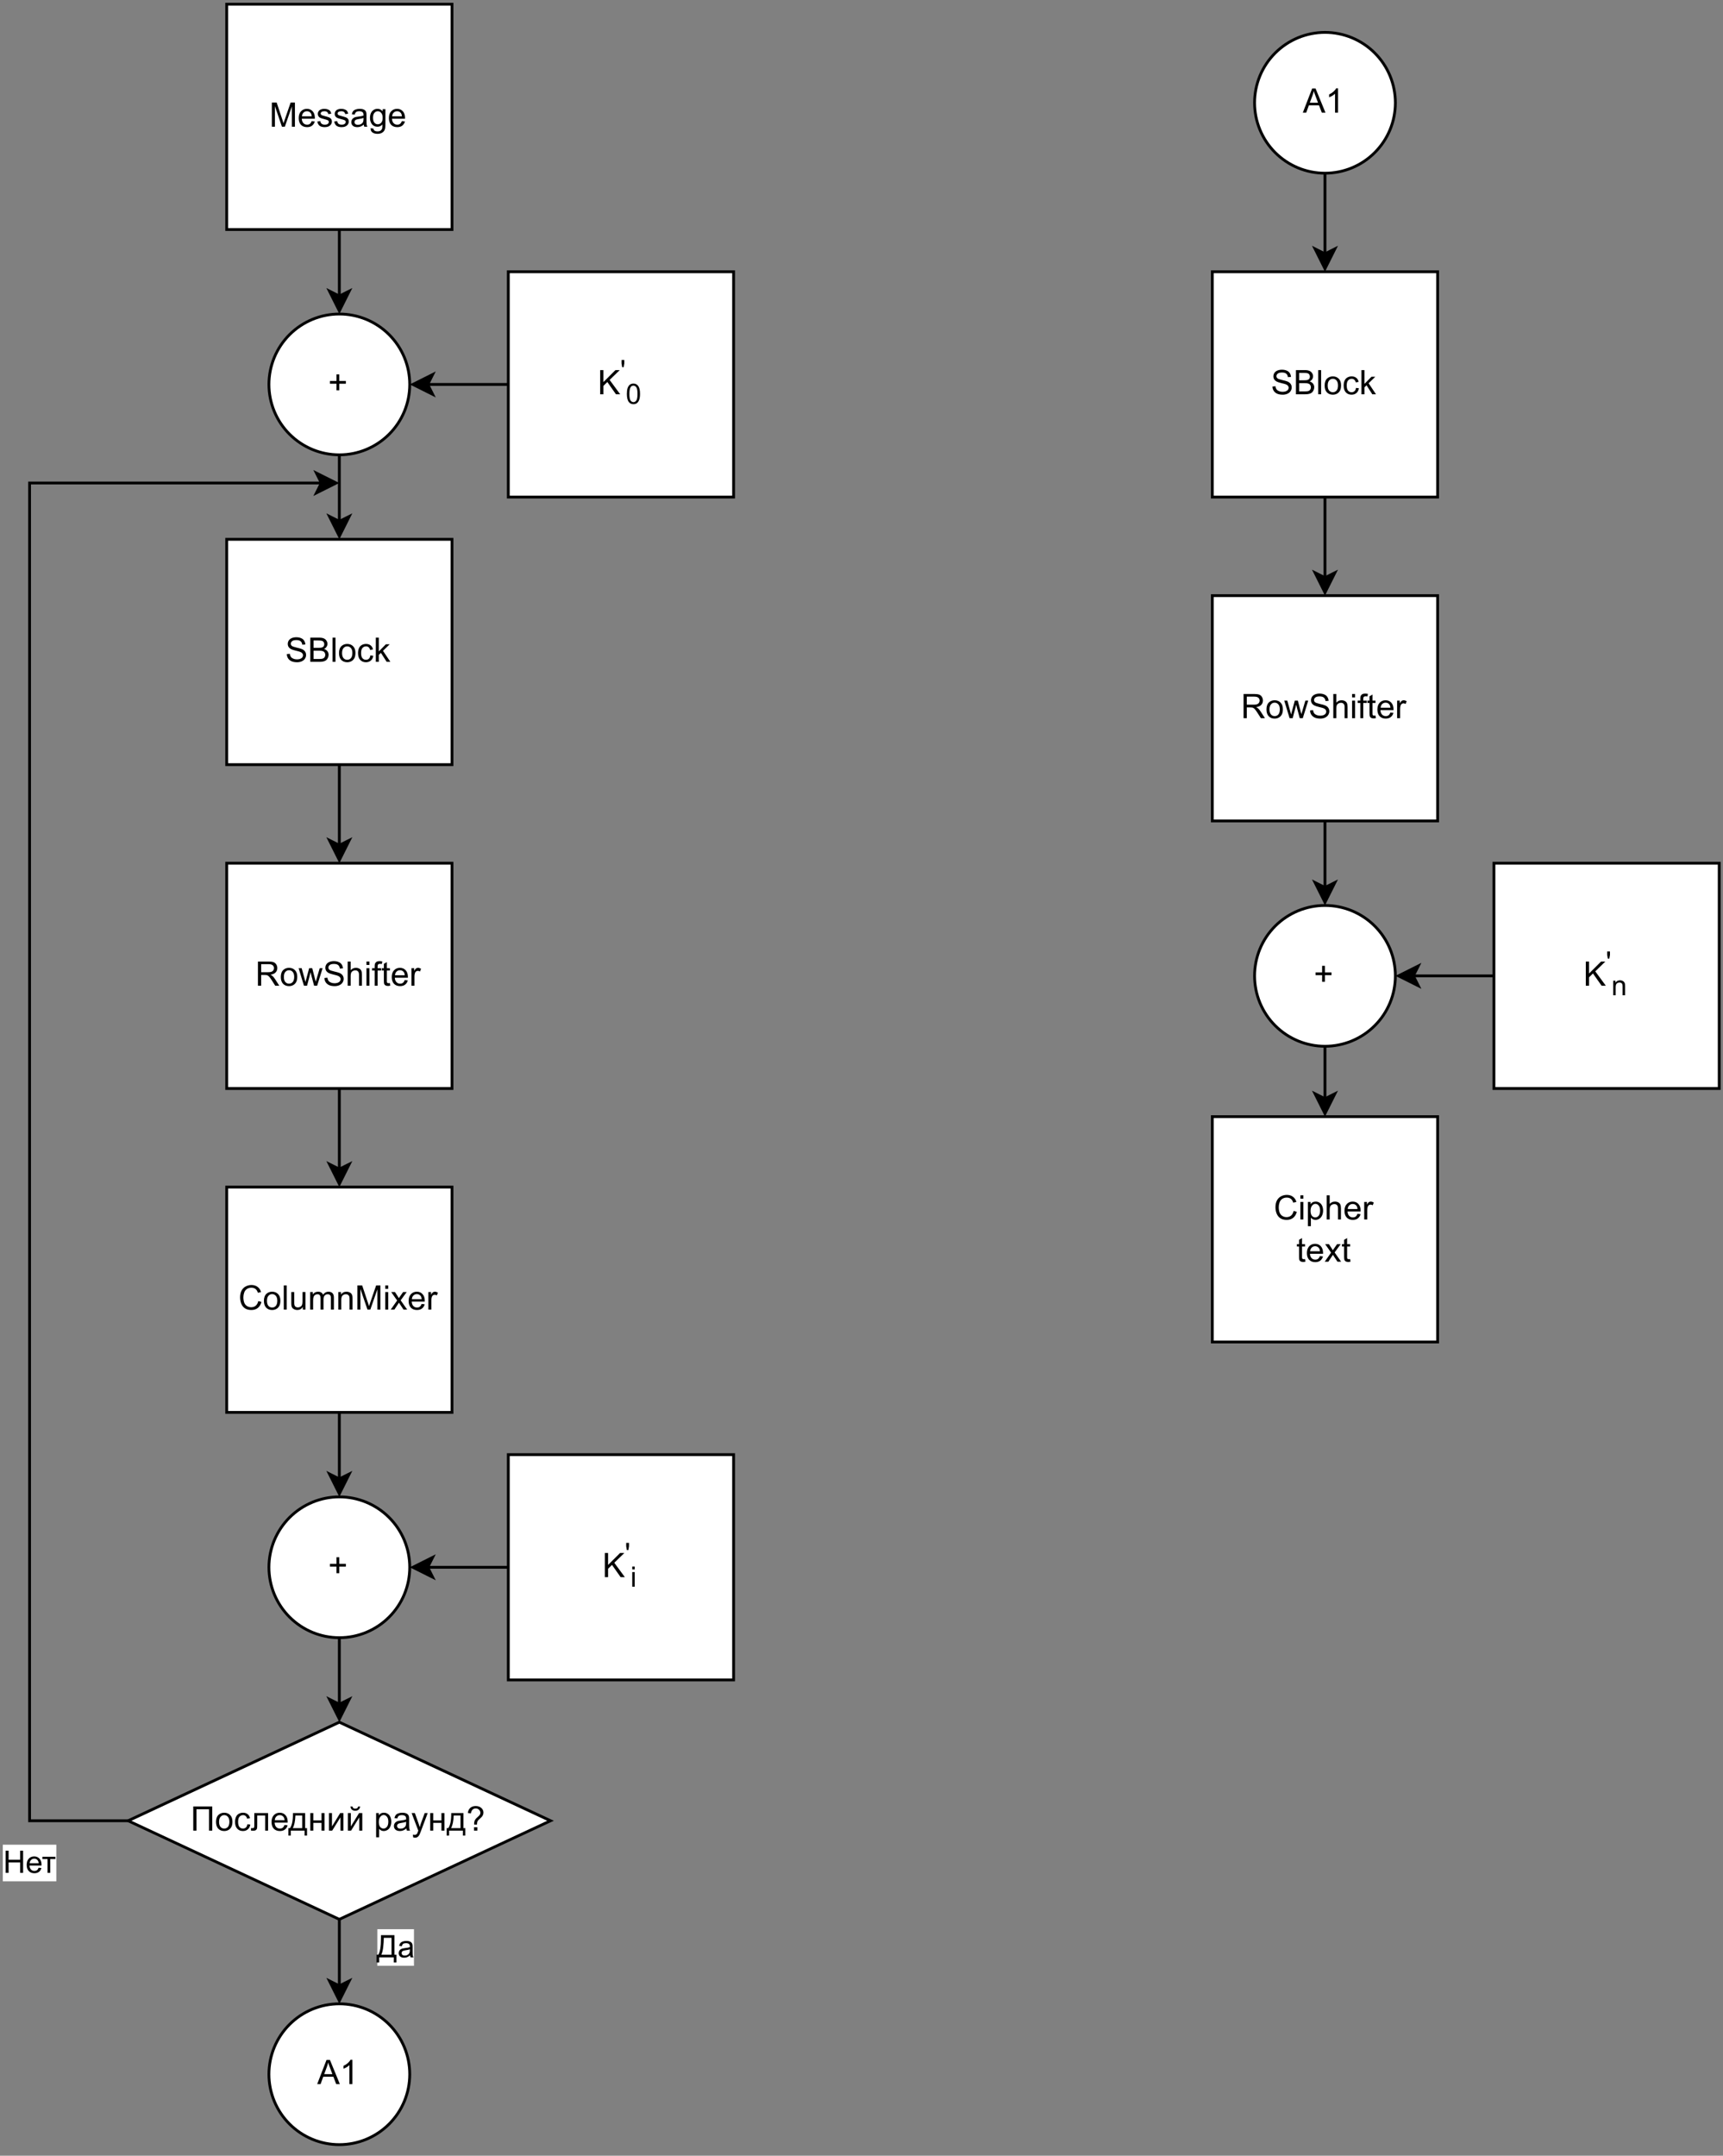 <?xml version="1.0" encoding="UTF-8" standalone="no"?>
<svg 
   width="458.88pt"
   height="574.08pt"
   viewBox="0 0 458.88 574.08"
   version="1.1"
   id="svg526"
   xmlns:xlink="http://www.w3.org/1999/xlink"
   xmlns="http://www.w3.org/2000/svg"
   xmlns:svg="http://www.w3.org/2000/svg" content="%3Cmxfile%20host%3D%22app.diagrams.net%22%20modified%3D%222023-11-17T22%3A08%3A00.064Z%22%20agent%3D%22Mozilla%2F5.0%20(X11%3B%20Linux%20x86_64)%20AppleWebKit%2F537.36%20(KHTML%2C%20like%20Gecko)%20Chrome%2F119.0.0.0%20Safari%2F537.36%22%20version%3D%2222.1.3%22%20etag%3D%22AvNjQj83PkQWeuFDeNYs%22%20type%3D%22device%22%3E%20%20%20%3Cdiagram%20name%3D%22%D0%A1%D1%82%D1%80%D0%B0%D0%BD%D0%B8%D1%86%D0%B0%20%E2%80%94%201%22%20id%3D%22ZpoOODh-zbM6D5xx-1Sc%22%3E%20%20%20%20%20%3CmxGraphModel%20dx%3D%221097%22%20dy%3D%222780%22%20grid%3D%221%22%20gridSize%3D%2210%22%20guides%3D%221%22%20tooltips%3D%221%22%20connect%3D%221%22%20arrows%3D%221%22%20fold%3D%221%22%20page%3D%220%22%20pageScale%3D%221%22%20pageWidth%3D%22827%22%20pageHeight%3D%221169%22%20math%3D%220%22%20shadow%3D%220%22%3E%20%20%20%20%20%20%20%3Croot%3E%20%20%20%20%20%20%20%20%20%3CmxCell%20id%3D%220%22%20%2F%3E%20%20%20%20%20%20%20%20%20%3CmxCell%20id%3D%221%22%20parent%3D%220%22%20%2F%3E%20%20%20%20%20%20%20%20%20%3CmxCell%20id%3D%222%22%20style%3D%22edgeStyle%3DorthogonalEdgeStyle%3Brounded%3D0%3BorthogonalLoop%3D1%3BjettySize%3Dauto%3Bhtml%3D1%3BexitX%3D0.5%3BexitY%3D1%3BexitDx%3D0%3BexitDy%3D0%3BentryX%3D0.5%3BentryY%3D0%3BentryDx%3D0%3BentryDy%3D0%3B%22%20edge%3D%221%22%20source%3D%223%22%20target%3D%225%22%20parent%3D%221%22%3E%20%20%20%20%20%20%20%20%20%20%20%3CmxGeometry%20relative%3D%221%22%20as%3D%22geometry%22%20%2F%3E%20%20%20%20%20%20%20%20%20%3C%2FmxCell%3E%20%20%20%20%20%20%20%20%20%3CmxCell%20id%3D%223%22%20value%3D%22Message%22%20style%3D%22whiteSpace%3Dwrap%3Bhtml%3D1%3Baspect%3Dfixed%3B%22%20vertex%3D%221%22%20parent%3D%221%22%3E%20%20%20%20%20%20%20%20%20%20%20%3CmxGeometry%20x%3D%22110%22%20y%3D%22-260%22%20width%3D%2280%22%20height%3D%2280%22%20as%3D%22geometry%22%20%2F%3E%20%20%20%20%20%20%20%20%20%3C%2FmxCell%3E%20%20%20%20%20%20%20%20%20%3CmxCell%20id%3D%224%22%20style%3D%22edgeStyle%3DorthogonalEdgeStyle%3Brounded%3D0%3BorthogonalLoop%3D1%3BjettySize%3Dauto%3Bhtml%3D1%3BexitX%3D0.5%3BexitY%3D1%3BexitDx%3D0%3BexitDy%3D0%3BentryX%3D0.5%3BentryY%3D0%3BentryDx%3D0%3BentryDy%3D0%3B%22%20edge%3D%221%22%20source%3D%225%22%20target%3D%229%22%20parent%3D%221%22%3E%20%20%20%20%20%20%20%20%20%20%20%3CmxGeometry%20relative%3D%221%22%20as%3D%22geometry%22%20%2F%3E%20%20%20%20%20%20%20%20%20%3C%2FmxCell%3E%20%20%20%20%20%20%20%20%20%3CmxCell%20id%3D%225%22%20value%3D%22%2B%22%20style%3D%22ellipse%3BwhiteSpace%3Dwrap%3Bhtml%3D1%3Baspect%3Dfixed%3B%22%20vertex%3D%221%22%20parent%3D%221%22%3E%20%20%20%20%20%20%20%20%20%20%20%3CmxGeometry%20x%3D%22125%22%20y%3D%22-150%22%20width%3D%2250%22%20height%3D%2250%22%20as%3D%22geometry%22%20%2F%3E%20%20%20%20%20%20%20%20%20%3C%2FmxCell%3E%20%20%20%20%20%20%20%20%20%3CmxCell%20id%3D%226%22%20style%3D%22edgeStyle%3DorthogonalEdgeStyle%3Brounded%3D0%3BorthogonalLoop%3D1%3BjettySize%3Dauto%3Bhtml%3D1%3BexitX%3D0%3BexitY%3D0.5%3BexitDx%3D0%3BexitDy%3D0%3BentryX%3D1%3BentryY%3D0.5%3BentryDx%3D0%3BentryDy%3D0%3B%22%20edge%3D%221%22%20source%3D%227%22%20target%3D%225%22%20parent%3D%221%22%3E%20%20%20%20%20%20%20%20%20%20%20%3CmxGeometry%20relative%3D%221%22%20as%3D%22geometry%22%20%2F%3E%20%20%20%20%20%20%20%20%20%3C%2FmxCell%3E%20%20%20%20%20%20%20%20%20%3CmxCell%20id%3D%227%22%20value%3D%22K%26lt%3Bsup%26gt%3B%26%2339%3B%26lt%3B%2Fsup%26gt%3B%26lt%3Bsub%26gt%3B0%26lt%3B%2Fsub%26gt%3B%22%20style%3D%22whiteSpace%3Dwrap%3Bhtml%3D1%3Baspect%3Dfixed%3B%22%20vertex%3D%221%22%20parent%3D%221%22%3E%20%20%20%20%20%20%20%20%20%20%20%3CmxGeometry%20x%3D%22210%22%20y%3D%22-165%22%20width%3D%2280%22%20height%3D%2280%22%20as%3D%22geometry%22%20%2F%3E%20%20%20%20%20%20%20%20%20%3C%2FmxCell%3E%20%20%20%20%20%20%20%20%20%3CmxCell%20id%3D%228%22%20style%3D%22edgeStyle%3DorthogonalEdgeStyle%3Brounded%3D0%3BorthogonalLoop%3D1%3BjettySize%3Dauto%3Bhtml%3D1%3BexitX%3D0.5%3BexitY%3D1%3BexitDx%3D0%3BexitDy%3D0%3BentryX%3D0.5%3BentryY%3D0%3BentryDx%3D0%3BentryDy%3D0%3B%22%20edge%3D%221%22%20source%3D%229%22%20target%3D%2211%22%20parent%3D%221%22%3E%20%20%20%20%20%20%20%20%20%20%20%3CmxGeometry%20relative%3D%221%22%20as%3D%22geometry%22%20%2F%3E%20%20%20%20%20%20%20%20%20%3C%2FmxCell%3E%20%20%20%20%20%20%20%20%20%3CmxCell%20id%3D%229%22%20value%3D%22SBlock%22%20style%3D%22whiteSpace%3Dwrap%3Bhtml%3D1%3Baspect%3Dfixed%3B%22%20vertex%3D%221%22%20parent%3D%221%22%3E%20%20%20%20%20%20%20%20%20%20%20%3CmxGeometry%20x%3D%22110%22%20y%3D%22-70%22%20width%3D%2280%22%20height%3D%2280%22%20as%3D%22geometry%22%20%2F%3E%20%20%20%20%20%20%20%20%20%3C%2FmxCell%3E%20%20%20%20%20%20%20%20%20%3CmxCell%20id%3D%2210%22%20style%3D%22edgeStyle%3DorthogonalEdgeStyle%3Brounded%3D0%3BorthogonalLoop%3D1%3BjettySize%3Dauto%3Bhtml%3D1%3BexitX%3D0.5%3BexitY%3D1%3BexitDx%3D0%3BexitDy%3D0%3BentryX%3D0.5%3BentryY%3D0%3BentryDx%3D0%3BentryDy%3D0%3B%22%20edge%3D%221%22%20source%3D%2211%22%20target%3D%2213%22%20parent%3D%221%22%3E%20%20%20%20%20%20%20%20%20%20%20%3CmxGeometry%20relative%3D%221%22%20as%3D%22geometry%22%20%2F%3E%20%20%20%20%20%20%20%20%20%3C%2FmxCell%3E%20%20%20%20%20%20%20%20%20%3CmxCell%20id%3D%2211%22%20value%3D%22RowShifter%22%20style%3D%22whiteSpace%3Dwrap%3Bhtml%3D1%3Baspect%3Dfixed%3B%22%20vertex%3D%221%22%20parent%3D%221%22%3E%20%20%20%20%20%20%20%20%20%20%20%3CmxGeometry%20x%3D%22110%22%20y%3D%2245%22%20width%3D%2280%22%20height%3D%2280%22%20as%3D%22geometry%22%20%2F%3E%20%20%20%20%20%20%20%20%20%3C%2FmxCell%3E%20%20%20%20%20%20%20%20%20%3CmxCell%20id%3D%2212%22%20style%3D%22edgeStyle%3DorthogonalEdgeStyle%3Brounded%3D0%3BorthogonalLoop%3D1%3BjettySize%3Dauto%3Bhtml%3D1%3BexitX%3D0.5%3BexitY%3D1%3BexitDx%3D0%3BexitDy%3D0%3BentryX%3D0.5%3BentryY%3D0%3BentryDx%3D0%3BentryDy%3D0%3B%22%20edge%3D%221%22%20source%3D%2213%22%20target%3D%2215%22%20parent%3D%221%22%3E%20%20%20%20%20%20%20%20%20%20%20%3CmxGeometry%20relative%3D%221%22%20as%3D%22geometry%22%20%2F%3E%20%20%20%20%20%20%20%20%20%3C%2FmxCell%3E%20%20%20%20%20%20%20%20%20%3CmxCell%20id%3D%2213%22%20value%3D%22ColumnMixer%22%20style%3D%22whiteSpace%3Dwrap%3Bhtml%3D1%3Baspect%3Dfixed%3B%22%20vertex%3D%221%22%20parent%3D%221%22%3E%20%20%20%20%20%20%20%20%20%20%20%3CmxGeometry%20x%3D%22110%22%20y%3D%22160%22%20width%3D%2280%22%20height%3D%2280%22%20as%3D%22geometry%22%20%2F%3E%20%20%20%20%20%20%20%20%20%3C%2FmxCell%3E%20%20%20%20%20%20%20%20%20%3CmxCell%20id%3D%2214%22%20style%3D%22edgeStyle%3DorthogonalEdgeStyle%3Brounded%3D0%3BorthogonalLoop%3D1%3BjettySize%3Dauto%3Bhtml%3D1%3BexitX%3D0.5%3BexitY%3D1%3BexitDx%3D0%3BexitDy%3D0%3BentryX%3D0.5%3BentryY%3D0%3BentryDx%3D0%3BentryDy%3D0%3B%22%20edge%3D%221%22%20source%3D%2215%22%20target%3D%2220%22%20parent%3D%221%22%3E%20%20%20%20%20%20%20%20%20%20%20%3CmxGeometry%20relative%3D%221%22%20as%3D%22geometry%22%20%2F%3E%20%20%20%20%20%20%20%20%20%3C%2FmxCell%3E%20%20%20%20%20%20%20%20%20%3CmxCell%20id%3D%2215%22%20value%3D%22%2B%22%20style%3D%22ellipse%3BwhiteSpace%3Dwrap%3Bhtml%3D1%3Baspect%3Dfixed%3B%22%20vertex%3D%221%22%20parent%3D%221%22%3E%20%20%20%20%20%20%20%20%20%20%20%3CmxGeometry%20x%3D%22125%22%20y%3D%22270%22%20width%3D%2250%22%20height%3D%2250%22%20as%3D%22geometry%22%20%2F%3E%20%20%20%20%20%20%20%20%20%3C%2FmxCell%3E%20%20%20%20%20%20%20%20%20%3CmxCell%20id%3D%2216%22%20style%3D%22edgeStyle%3DorthogonalEdgeStyle%3Brounded%3D0%3BorthogonalLoop%3D1%3BjettySize%3Dauto%3Bhtml%3D1%3BexitX%3D0%3BexitY%3D0.5%3BexitDx%3D0%3BexitDy%3D0%3BentryX%3D1%3BentryY%3D0.5%3BentryDx%3D0%3BentryDy%3D0%3B%22%20edge%3D%221%22%20source%3D%2217%22%20target%3D%2215%22%20parent%3D%221%22%3E%20%20%20%20%20%20%20%20%20%20%20%3CmxGeometry%20relative%3D%221%22%20as%3D%22geometry%22%20%2F%3E%20%20%20%20%20%20%20%20%20%3C%2FmxCell%3E%20%20%20%20%20%20%20%20%20%3CmxCell%20id%3D%2217%22%20value%3D%22K%26lt%3Bsup%26gt%3B%26%2339%3B%26lt%3B%2Fsup%26gt%3B%26lt%3Bsub%26gt%3Bi%26lt%3B%2Fsub%26gt%3B%22%20style%3D%22whiteSpace%3Dwrap%3Bhtml%3D1%3Baspect%3Dfixed%3B%22%20vertex%3D%221%22%20parent%3D%221%22%3E%20%20%20%20%20%20%20%20%20%20%20%3CmxGeometry%20x%3D%22210%22%20y%3D%22255%22%20width%3D%2280%22%20height%3D%2280%22%20as%3D%22geometry%22%20%2F%3E%20%20%20%20%20%20%20%20%20%3C%2FmxCell%3E%20%20%20%20%20%20%20%20%20%3CmxCell%20id%3D%2218%22%20value%3D%22%D0%9D%D0%B5%D1%82%22%20style%3D%22edgeStyle%3DorthogonalEdgeStyle%3Brounded%3D0%3BorthogonalLoop%3D1%3BjettySize%3Dauto%3Bhtml%3D1%3BexitX%3D0%3BexitY%3D0.5%3BexitDx%3D0%3BexitDy%3D0%3B%22%20edge%3D%221%22%20source%3D%2220%22%20parent%3D%221%22%3E%20%20%20%20%20%20%20%20%20%20%20%3CmxGeometry%20x%3D%22-0.887%22%20y%3D%2215%22%20relative%3D%221%22%20as%3D%22geometry%22%3E%20%20%20%20%20%20%20%20%20%20%20%20%20%3CmxPoint%20x%3D%22150%22%20y%3D%22-90%22%20as%3D%22targetPoint%22%20%2F%3E%20%20%20%20%20%20%20%20%20%20%20%20%20%3CArray%20as%3D%22points%22%3E%20%20%20%20%20%20%20%20%20%20%20%20%20%20%20%3CmxPoint%20x%3D%2240%22%20y%3D%22385%22%20%2F%3E%20%20%20%20%20%20%20%20%20%20%20%20%20%20%20%3CmxPoint%20x%3D%2240%22%20y%3D%22-90%22%20%2F%3E%20%20%20%20%20%20%20%20%20%20%20%20%20%3C%2FArray%3E%20%20%20%20%20%20%20%20%20%20%20%20%20%3CmxPoint%20x%3D%2215%22%20y%3D%2215%22%20as%3D%22offset%22%20%2F%3E%20%20%20%20%20%20%20%20%20%20%20%3C%2FmxGeometry%3E%20%20%20%20%20%20%20%20%20%3C%2FmxCell%3E%20%20%20%20%20%20%20%20%20%3CmxCell%20id%3D%2219%22%20value%3D%22%D0%94%D0%B0%22%20style%3D%22edgeStyle%3DorthogonalEdgeStyle%3Brounded%3D0%3BorthogonalLoop%3D1%3BjettySize%3Dauto%3Bhtml%3D1%3BexitX%3D0.5%3BexitY%3D1%3BexitDx%3D0%3BexitDy%3D0%3B%22%20edge%3D%221%22%20source%3D%2220%22%20parent%3D%221%22%3E%20%20%20%20%20%20%20%20%20%20%20%3CmxGeometry%20x%3D%22-0.333%22%20y%3D%2220%22%20relative%3D%221%22%20as%3D%22geometry%22%3E%20%20%20%20%20%20%20%20%20%20%20%20%20%3CmxPoint%20x%3D%22150%22%20y%3D%22450%22%20as%3D%22targetPoint%22%20%2F%3E%20%20%20%20%20%20%20%20%20%20%20%20%20%3CmxPoint%20as%3D%22offset%22%20%2F%3E%20%20%20%20%20%20%20%20%20%20%20%3C%2FmxGeometry%3E%20%20%20%20%20%20%20%20%20%3C%2FmxCell%3E%20%20%20%20%20%20%20%20%20%3CmxCell%20id%3D%2220%22%20value%3D%22%D0%9F%D0%BE%D1%81%D0%BB%D0%B5%D0%B4%D0%BD%D0%B8%D0%B9%20%D1%80%D0%B0%D1%83%D0%BD%D0%B4%3F%22%20style%3D%22rhombus%3BwhiteSpace%3Dwrap%3Bhtml%3D1%3B%22%20vertex%3D%221%22%20parent%3D%221%22%3E%20%20%20%20%20%20%20%20%20%20%20%3CmxGeometry%20x%3D%2275%22%20y%3D%22350%22%20width%3D%22150%22%20height%3D%2270%22%20as%3D%22geometry%22%20%2F%3E%20%20%20%20%20%20%20%20%20%3C%2FmxCell%3E%20%20%20%20%20%20%20%20%20%3CmxCell%20id%3D%2221%22%20style%3D%22edgeStyle%3DorthogonalEdgeStyle%3Brounded%3D0%3BorthogonalLoop%3D1%3BjettySize%3Dauto%3Bhtml%3D1%3BexitX%3D0.5%3BexitY%3D1%3BexitDx%3D0%3BexitDy%3D0%3BentryX%3D0.5%3BentryY%3D0%3BentryDx%3D0%3BentryDy%3D0%3B%22%20edge%3D%221%22%20source%3D%2222%22%20target%3D%2224%22%20parent%3D%221%22%3E%20%20%20%20%20%20%20%20%20%20%20%3CmxGeometry%20relative%3D%221%22%20as%3D%22geometry%22%20%2F%3E%20%20%20%20%20%20%20%20%20%3C%2FmxCell%3E%20%20%20%20%20%20%20%20%20%3CmxCell%20id%3D%2222%22%20value%3D%22SBlock%22%20style%3D%22whiteSpace%3Dwrap%3Bhtml%3D1%3Baspect%3Dfixed%3B%22%20vertex%3D%221%22%20parent%3D%221%22%3E%20%20%20%20%20%20%20%20%20%20%20%3CmxGeometry%20x%3D%22460%22%20y%3D%22-165%22%20width%3D%2280%22%20height%3D%2280%22%20as%3D%22geometry%22%20%2F%3E%20%20%20%20%20%20%20%20%20%3C%2FmxCell%3E%20%20%20%20%20%20%20%20%20%3CmxCell%20id%3D%2223%22%20style%3D%22edgeStyle%3DorthogonalEdgeStyle%3Brounded%3D0%3BorthogonalLoop%3D1%3BjettySize%3Dauto%3Bhtml%3D1%3BexitX%3D0.5%3BexitY%3D1%3BexitDx%3D0%3BexitDy%3D0%3BentryX%3D0.5%3BentryY%3D0%3BentryDx%3D0%3BentryDy%3D0%3B%22%20edge%3D%221%22%20source%3D%2224%22%20target%3D%2226%22%20parent%3D%221%22%3E%20%20%20%20%20%20%20%20%20%20%20%3CmxGeometry%20relative%3D%221%22%20as%3D%22geometry%22%20%2F%3E%20%20%20%20%20%20%20%20%20%3C%2FmxCell%3E%20%20%20%20%20%20%20%20%20%3CmxCell%20id%3D%2224%22%20value%3D%22RowShifter%22%20style%3D%22whiteSpace%3Dwrap%3Bhtml%3D1%3Baspect%3Dfixed%3B%22%20vertex%3D%221%22%20parent%3D%221%22%3E%20%20%20%20%20%20%20%20%20%20%20%3CmxGeometry%20x%3D%22460%22%20y%3D%22-50%22%20width%3D%2280%22%20height%3D%2280%22%20as%3D%22geometry%22%20%2F%3E%20%20%20%20%20%20%20%20%20%3C%2FmxCell%3E%20%20%20%20%20%20%20%20%20%3CmxCell%20id%3D%2225%22%20style%3D%22edgeStyle%3DorthogonalEdgeStyle%3Brounded%3D0%3BorthogonalLoop%3D1%3BjettySize%3Dauto%3Bhtml%3D1%3BexitX%3D0.5%3BexitY%3D1%3BexitDx%3D0%3BexitDy%3D0%3BentryX%3D0.5%3BentryY%3D0%3BentryDx%3D0%3BentryDy%3D0%3B%22%20edge%3D%221%22%20source%3D%2226%22%20target%3D%2229%22%20parent%3D%221%22%3E%20%20%20%20%20%20%20%20%20%20%20%3CmxGeometry%20relative%3D%221%22%20as%3D%22geometry%22%20%2F%3E%20%20%20%20%20%20%20%20%20%3C%2FmxCell%3E%20%20%20%20%20%20%20%20%20%3CmxCell%20id%3D%2226%22%20value%3D%22%2B%22%20style%3D%22ellipse%3BwhiteSpace%3Dwrap%3Bhtml%3D1%3Baspect%3Dfixed%3B%22%20vertex%3D%221%22%20parent%3D%221%22%3E%20%20%20%20%20%20%20%20%20%20%20%3CmxGeometry%20x%3D%22475%22%20y%3D%2260%22%20width%3D%2250%22%20height%3D%2250%22%20as%3D%22geometry%22%20%2F%3E%20%20%20%20%20%20%20%20%20%3C%2FmxCell%3E%20%20%20%20%20%20%20%20%20%3CmxCell%20id%3D%2227%22%20style%3D%22edgeStyle%3DorthogonalEdgeStyle%3Brounded%3D0%3BorthogonalLoop%3D1%3BjettySize%3Dauto%3Bhtml%3D1%3BexitX%3D0%3BexitY%3D0.5%3BexitDx%3D0%3BexitDy%3D0%3BentryX%3D1%3BentryY%3D0.5%3BentryDx%3D0%3BentryDy%3D0%3B%22%20edge%3D%221%22%20source%3D%2228%22%20target%3D%2226%22%20parent%3D%221%22%3E%20%20%20%20%20%20%20%20%20%20%20%3CmxGeometry%20relative%3D%221%22%20as%3D%22geometry%22%20%2F%3E%20%20%20%20%20%20%20%20%20%3C%2FmxCell%3E%20%20%20%20%20%20%20%20%20%3CmxCell%20id%3D%2228%22%20value%3D%22K%26lt%3Bsup%26gt%3B%26%2339%3B%26lt%3B%2Fsup%26gt%3B%26lt%3Bsub%26gt%3Bn%26lt%3B%2Fsub%26gt%3B%22%20style%3D%22whiteSpace%3Dwrap%3Bhtml%3D1%3Baspect%3Dfixed%3B%22%20vertex%3D%221%22%20parent%3D%221%22%3E%20%20%20%20%20%20%20%20%20%20%20%3CmxGeometry%20x%3D%22560%22%20y%3D%2245%22%20width%3D%2280%22%20height%3D%2280%22%20as%3D%22geometry%22%20%2F%3E%20%20%20%20%20%20%20%20%20%3C%2FmxCell%3E%20%20%20%20%20%20%20%20%20%3CmxCell%20id%3D%2229%22%20value%3D%22Cipher%26lt%3Bbr%26gt%3Btext%22%20style%3D%22whiteSpace%3Dwrap%3Bhtml%3D1%3Baspect%3Dfixed%3B%22%20vertex%3D%221%22%20parent%3D%221%22%3E%20%20%20%20%20%20%20%20%20%20%20%3CmxGeometry%20x%3D%22460%22%20y%3D%22135%22%20width%3D%2280%22%20height%3D%2280%22%20as%3D%22geometry%22%20%2F%3E%20%20%20%20%20%20%20%20%20%3C%2FmxCell%3E%20%20%20%20%20%20%20%20%20%3CmxCell%20id%3D%2230%22%20value%3D%22%D0%901%22%20style%3D%22ellipse%3BwhiteSpace%3Dwrap%3Bhtml%3D1%3Baspect%3Dfixed%3B%22%20vertex%3D%221%22%20parent%3D%221%22%3E%20%20%20%20%20%20%20%20%20%20%20%3CmxGeometry%20x%3D%22125%22%20y%3D%22450%22%20width%3D%2250%22%20height%3D%2250%22%20as%3D%22geometry%22%20%2F%3E%20%20%20%20%20%20%20%20%20%3C%2FmxCell%3E%20%20%20%20%20%20%20%20%20%3CmxCell%20id%3D%2231%22%20style%3D%22edgeStyle%3DorthogonalEdgeStyle%3Brounded%3D0%3BorthogonalLoop%3D1%3BjettySize%3Dauto%3Bhtml%3D1%3BexitX%3D0.5%3BexitY%3D1%3BexitDx%3D0%3BexitDy%3D0%3BentryX%3D0.5%3BentryY%3D0%3BentryDx%3D0%3BentryDy%3D0%3B%22%20edge%3D%221%22%20source%3D%2232%22%20target%3D%2222%22%20parent%3D%221%22%3E%20%20%20%20%20%20%20%20%20%20%20%3CmxGeometry%20relative%3D%221%22%20as%3D%22geometry%22%20%2F%3E%20%20%20%20%20%20%20%20%20%3C%2FmxCell%3E%20%20%20%20%20%20%20%20%20%3CmxCell%20id%3D%2232%22%20value%3D%22%D0%901%22%20style%3D%22ellipse%3BwhiteSpace%3Dwrap%3Bhtml%3D1%3Baspect%3Dfixed%3B%22%20vertex%3D%221%22%20parent%3D%221%22%3E%20%20%20%20%20%20%20%20%20%20%20%3CmxGeometry%20x%3D%22475%22%20y%3D%22-250%22%20width%3D%2250%22%20height%3D%2250%22%20as%3D%22geometry%22%20%2F%3E%20%20%20%20%20%20%20%20%20%3C%2FmxCell%3E%20%20%20%20%20%20%20%3C%2Froot%3E%20%20%20%20%20%3C%2FmxGraphModel%3E%20%20%20%3C%2Fdiagram%3E%20%3C%2Fmxfile%3E%20">
  <rect x="0" y="0" width="458.88" height="574.08" fill="#808080" stroke="none"/>
  <defs
     id="defs170">
    <g
       id="g162">
      <g
         id="glyph-0-0">
        <path
           d="M 1.125 0 L 1.125 -5.625 L 5.625 -5.625 L 5.625 0 Z M 1.266 -0.141 L 5.484 -0.141 L 5.484 -5.484 L 1.266 -5.484 Z M 1.266 -0.141 "
           id="path2" />
      </g>
      <g
         id="glyph-0-1">
        <path
           d="M 0.672 0 L 0.672 -6.438 L 1.953 -6.438 L 3.469 -1.875 C 3.613 -1.457 3.719 -1.141 3.781 -0.922 C 3.852 -1.16 3.969 -1.504 4.125 -1.953 L 5.672 -6.438 L 6.812 -6.438 L 6.812 0 L 6 0 L 6 -5.391 L 4.125 0 L 3.359 0 L 1.484 -5.484 L 1.484 0 Z M 0.672 0 "
           id="path5" />
      </g>
      <g
         id="glyph-0-2">
        <path
           d="M 3.781 -1.5 L 4.609 -1.406 C 4.473 -0.926 4.227 -0.551 3.875 -0.281 C 3.531 -0.02 3.086 0.109 2.547 0.109 C 1.867 0.109 1.328 -0.098 0.922 -0.516 C 0.523 -0.941 0.328 -1.535 0.328 -2.297 C 0.328 -3.078 0.531 -3.68 0.938 -4.109 C 1.344 -4.547 1.867 -4.766 2.516 -4.766 C 3.141 -4.766 3.645 -4.551 4.031 -4.125 C 4.426 -3.707 4.625 -3.113 4.625 -2.344 C 4.625 -2.289 4.625 -2.219 4.625 -2.125 L 1.141 -2.125 C 1.172 -1.613 1.316 -1.223 1.578 -0.953 C 1.836 -0.68 2.164 -0.547 2.562 -0.547 C 2.852 -0.547 3.098 -0.617 3.297 -0.766 C 3.504 -0.922 3.664 -1.164 3.781 -1.5 Z M 1.188 -2.781 L 3.797 -2.781 C 3.766 -3.176 3.664 -3.473 3.5 -3.672 C 3.25 -3.973 2.922 -4.125 2.516 -4.125 C 2.148 -4.125 1.844 -4 1.594 -3.75 C 1.352 -3.508 1.219 -3.188 1.188 -2.781 Z M 1.188 -2.781 "
           id="path8" />
      </g>
      <g
         id="glyph-0-3">
        <path
           d="M 0.281 -1.391 L 1.062 -1.516 C 1.102 -1.203 1.223 -0.961 1.422 -0.797 C 1.629 -0.629 1.91 -0.547 2.266 -0.547 C 2.629 -0.547 2.898 -0.617 3.078 -0.766 C 3.254 -0.91 3.344 -1.082 3.344 -1.281 C 3.344 -1.469 3.266 -1.609 3.109 -1.703 C 2.992 -1.773 2.723 -1.867 2.297 -1.984 C 1.711 -2.129 1.305 -2.254 1.078 -2.359 C 0.859 -2.461 0.691 -2.609 0.578 -2.797 C 0.461 -2.984 0.406 -3.191 0.406 -3.422 C 0.406 -3.629 0.453 -3.82 0.547 -4 C 0.641 -4.176 0.77 -4.328 0.938 -4.453 C 1.062 -4.535 1.227 -4.609 1.438 -4.672 C 1.656 -4.734 1.883 -4.766 2.125 -4.766 C 2.488 -4.766 2.805 -4.711 3.078 -4.609 C 3.359 -4.504 3.566 -4.363 3.703 -4.188 C 3.836 -4.008 3.93 -3.77 3.984 -3.469 L 3.203 -3.359 C 3.172 -3.598 3.066 -3.785 2.891 -3.922 C 2.723 -4.055 2.488 -4.125 2.188 -4.125 C 1.82 -4.125 1.562 -4.062 1.406 -3.938 C 1.25 -3.82 1.172 -3.68 1.172 -3.516 C 1.172 -3.41 1.203 -3.32 1.266 -3.25 C 1.328 -3.156 1.43 -3.082 1.578 -3.031 C 1.648 -3 1.879 -2.93 2.266 -2.828 C 2.828 -2.68 3.219 -2.562 3.438 -2.469 C 3.664 -2.375 3.844 -2.234 3.969 -2.047 C 4.094 -1.867 4.156 -1.645 4.156 -1.375 C 4.156 -1.102 4.078 -0.852 3.922 -0.625 C 3.766 -0.395 3.539 -0.211 3.25 -0.078 C 2.969 0.047 2.641 0.109 2.266 0.109 C 1.66 0.109 1.195 -0.016 0.875 -0.266 C 0.562 -0.523 0.363 -0.898 0.281 -1.391 Z M 0.281 -1.391 "
           id="path11" />
      </g>
      <g
         id="glyph-0-4">
        <path
           d="M 3.641 -0.578 C 3.348 -0.328 3.066 -0.148 2.797 -0.047 C 2.523 0.055 2.234 0.109 1.922 0.109 C 1.41 0.109 1.016 -0.016 0.734 -0.266 C 0.461 -0.516 0.328 -0.836 0.328 -1.234 C 0.328 -1.461 0.379 -1.672 0.484 -1.859 C 0.586 -2.047 0.723 -2.195 0.891 -2.312 C 1.055 -2.426 1.242 -2.516 1.453 -2.578 C 1.609 -2.609 1.844 -2.645 2.156 -2.688 C 2.801 -2.758 3.273 -2.852 3.578 -2.969 C 3.578 -3.07 3.578 -3.141 3.578 -3.172 C 3.578 -3.492 3.504 -3.719 3.359 -3.844 C 3.148 -4.031 2.848 -4.125 2.453 -4.125 C 2.078 -4.125 1.801 -4.055 1.625 -3.922 C 1.445 -3.797 1.316 -3.566 1.234 -3.234 L 0.469 -3.328 C 0.531 -3.66 0.641 -3.926 0.797 -4.125 C 0.961 -4.332 1.195 -4.488 1.5 -4.594 C 1.812 -4.707 2.164 -4.766 2.562 -4.766 C 2.969 -4.766 3.289 -4.719 3.531 -4.625 C 3.781 -4.531 3.961 -4.41 4.078 -4.266 C 4.203 -4.129 4.285 -3.953 4.328 -3.734 C 4.359 -3.598 4.375 -3.359 4.375 -3.016 L 4.375 -1.953 C 4.375 -1.223 4.391 -0.758 4.422 -0.562 C 4.453 -0.363 4.52 -0.176 4.625 0 L 3.797 0 C 3.711 -0.164 3.66 -0.359 3.641 -0.578 Z M 3.578 -2.344 C 3.285 -2.227 2.852 -2.129 2.281 -2.047 C 1.957 -1.992 1.727 -1.938 1.594 -1.875 C 1.457 -1.82 1.352 -1.738 1.281 -1.625 C 1.207 -1.508 1.172 -1.383 1.172 -1.25 C 1.172 -1.039 1.25 -0.863 1.406 -0.719 C 1.562 -0.582 1.797 -0.516 2.109 -0.516 C 2.41 -0.516 2.68 -0.582 2.922 -0.719 C 3.16 -0.852 3.336 -1.035 3.453 -1.266 C 3.535 -1.441 3.578 -1.703 3.578 -2.047 Z M 3.578 -2.344 "
           id="path14" />
      </g>
      <g
         id="glyph-0-5">
        <path
           d="M 0.453 0.391 L 1.219 0.5 C 1.25 0.738 1.336 0.91 1.484 1.016 C 1.68 1.16 1.953 1.234 2.297 1.234 C 2.66 1.234 2.941 1.16 3.141 1.016 C 3.336 0.867 3.473 0.664 3.547 0.406 C 3.586 0.238 3.602 -0.098 3.594 -0.609 C 3.25 -0.203 2.82 0 2.312 0 C 1.664 0 1.164 -0.227 0.812 -0.688 C 0.469 -1.156 0.297 -1.711 0.297 -2.359 C 0.297 -2.805 0.375 -3.219 0.531 -3.594 C 0.695 -3.969 0.93 -4.254 1.234 -4.453 C 1.535 -4.66 1.895 -4.766 2.312 -4.766 C 2.863 -4.766 3.316 -4.547 3.672 -4.109 L 3.672 -4.672 L 4.406 -4.672 L 4.406 -0.641 C 4.406 0.086 4.328 0.602 4.172 0.906 C 4.023 1.207 3.789 1.445 3.469 1.625 C 3.156 1.801 2.766 1.891 2.297 1.891 C 1.734 1.891 1.281 1.766 0.938 1.516 C 0.602 1.266 0.441 0.891 0.453 0.391 Z M 1.109 -2.422 C 1.109 -1.805 1.227 -1.359 1.469 -1.078 C 1.707 -0.797 2.008 -0.656 2.375 -0.656 C 2.738 -0.656 3.047 -0.797 3.297 -1.078 C 3.547 -1.359 3.672 -1.797 3.672 -2.391 C 3.672 -2.961 3.539 -3.395 3.281 -3.688 C 3.031 -3.977 2.727 -4.125 2.375 -4.125 C 2.02 -4.125 1.719 -3.977 1.469 -3.688 C 1.227 -3.406 1.109 -2.984 1.109 -2.422 Z M 1.109 -2.422 "
           id="path17" />
      </g>
      <g
         id="glyph-0-6">
        <path
           d="M 2.25 -1.047 L 2.25 -2.812 L 0.5 -2.812 L 0.5 -3.547 L 2.25 -3.547 L 2.25 -5.297 L 3 -5.297 L 3 -3.547 L 4.75 -3.547 L 4.75 -2.812 L 3 -2.812 L 3 -1.047 Z M 2.25 -1.047 "
           id="path20" />
      </g>
      <g
         id="glyph-0-7">
        <path
           d="M 0.656 0 L 0.656 -6.438 L 1.516 -6.438 L 1.516 -3.25 L 4.719 -6.438 L 5.859 -6.438 L 3.172 -3.828 L 5.984 0 L 4.859 0 L 2.562 -3.266 L 1.516 -2.234 L 1.516 0 Z M 0.656 0 "
           id="path23" />
      </g>
      <g
         id="glyph-0-8">
        <path
           d="M 0.406 -2.062 L 1.203 -2.141 C 1.242 -1.816 1.332 -1.551 1.469 -1.344 C 1.613 -1.133 1.832 -0.969 2.125 -0.844 C 2.414 -0.719 2.742 -0.656 3.109 -0.656 C 3.43 -0.656 3.719 -0.703 3.969 -0.797 C 4.219 -0.891 4.406 -1.02 4.531 -1.188 C 4.656 -1.363 4.719 -1.551 4.719 -1.75 C 4.719 -1.945 4.656 -2.117 4.531 -2.266 C 4.414 -2.422 4.223 -2.551 3.953 -2.656 C 3.785 -2.727 3.406 -2.832 2.812 -2.969 C 2.219 -3.113 1.801 -3.25 1.562 -3.375 C 1.258 -3.531 1.031 -3.727 0.875 -3.969 C 0.727 -4.207 0.656 -4.477 0.656 -4.781 C 0.656 -5.102 0.742 -5.406 0.922 -5.688 C 1.109 -5.969 1.379 -6.18 1.734 -6.328 C 2.086 -6.473 2.484 -6.547 2.922 -6.547 C 3.398 -6.547 3.82 -6.469 4.188 -6.312 C 4.551 -6.164 4.828 -5.941 5.016 -5.641 C 5.211 -5.336 5.32 -5 5.344 -4.625 L 4.516 -4.562 C 4.473 -4.969 4.328 -5.273 4.078 -5.484 C 3.828 -5.691 3.453 -5.797 2.953 -5.797 C 2.441 -5.797 2.066 -5.703 1.828 -5.516 C 1.586 -5.328 1.469 -5.098 1.469 -4.828 C 1.469 -4.598 1.551 -4.41 1.719 -4.266 C 1.883 -4.109 2.312 -3.953 3 -3.797 C 3.695 -3.641 4.176 -3.504 4.438 -3.391 C 4.812 -3.223 5.086 -3.004 5.266 -2.734 C 5.441 -2.473 5.531 -2.164 5.531 -1.812 C 5.531 -1.477 5.43 -1.156 5.234 -0.844 C 5.035 -0.539 4.754 -0.305 4.391 -0.141 C 4.023 0.023 3.613 0.109 3.156 0.109 C 2.57 0.109 2.082 0.023 1.688 -0.141 C 1.289 -0.316 0.977 -0.57 0.75 -0.906 C 0.531 -1.25 0.414 -1.633 0.406 -2.062 Z M 0.406 -2.062 "
           id="path26" />
      </g>
      <g
         id="glyph-0-9">
        <path
           d="M 0.656 0 L 0.656 -6.438 L 3.078 -6.438 C 3.566 -6.438 3.957 -6.367 4.25 -6.234 C 4.551 -6.109 4.785 -5.91 4.953 -5.641 C 5.129 -5.367 5.219 -5.086 5.219 -4.797 C 5.219 -4.516 5.141 -4.254 4.984 -4.016 C 4.836 -3.773 4.613 -3.578 4.312 -3.422 C 4.695 -3.305 4.992 -3.113 5.203 -2.844 C 5.422 -2.57 5.531 -2.25 5.531 -1.875 C 5.531 -1.57 5.461 -1.289 5.328 -1.031 C 5.203 -0.77 5.047 -0.566 4.859 -0.422 C 4.672 -0.285 4.438 -0.18 4.156 -0.109 C 3.875 -0.035 3.523 0 3.109 0 Z M 1.516 -3.734 L 2.906 -3.734 C 3.281 -3.734 3.551 -3.758 3.719 -3.812 C 3.938 -3.875 4.098 -3.977 4.203 -4.125 C 4.316 -4.281 4.375 -4.469 4.375 -4.688 C 4.375 -4.906 4.32 -5.094 4.219 -5.25 C 4.113 -5.414 3.969 -5.531 3.781 -5.594 C 3.594 -5.656 3.266 -5.688 2.797 -5.688 L 1.516 -5.688 Z M 1.516 -0.766 L 3.109 -0.766 C 3.391 -0.766 3.586 -0.773 3.703 -0.797 C 3.891 -0.828 4.051 -0.883 4.188 -0.969 C 4.32 -1.051 4.43 -1.172 4.516 -1.328 C 4.598 -1.484 4.641 -1.664 4.641 -1.875 C 4.641 -2.113 4.578 -2.32 4.453 -2.5 C 4.328 -2.676 4.156 -2.797 3.938 -2.859 C 3.719 -2.93 3.406 -2.969 3 -2.969 L 1.516 -2.969 Z M 1.516 -0.766 "
           id="path29" />
      </g>
      <g
         id="glyph-0-10">
        <path
           d="M 0.578 0 L 0.578 -6.438 L 1.359 -6.438 L 1.359 0 Z M 0.578 0 "
           id="path32" />
      </g>
      <g
         id="glyph-0-11">
        <path
           d="M 0.297 -2.328 C 0.297 -3.191 0.535 -3.832 1.016 -4.25 C 1.422 -4.594 1.91 -4.766 2.484 -4.766 C 3.129 -4.766 3.656 -4.555 4.062 -4.141 C 4.469 -3.723 4.672 -3.145 4.672 -2.406 C 4.672 -1.801 4.578 -1.328 4.391 -0.984 C 4.211 -0.641 3.953 -0.367 3.609 -0.172 C 3.266 0.016 2.891 0.109 2.484 0.109 C 1.828 0.109 1.297 -0.098 0.891 -0.516 C 0.492 -0.941 0.297 -1.547 0.297 -2.328 Z M 1.109 -2.328 C 1.109 -1.734 1.238 -1.285 1.5 -0.984 C 1.758 -0.691 2.086 -0.547 2.484 -0.547 C 2.879 -0.547 3.207 -0.691 3.469 -0.984 C 3.727 -1.285 3.859 -1.742 3.859 -2.359 C 3.859 -2.93 3.727 -3.367 3.469 -3.672 C 3.207 -3.973 2.879 -4.125 2.484 -4.125 C 2.086 -4.125 1.758 -3.973 1.5 -3.672 C 1.238 -3.379 1.109 -2.93 1.109 -2.328 Z M 1.109 -2.328 "
           id="path35" />
      </g>
      <g
         id="glyph-0-12">
        <path
           d="M 3.641 -1.703 L 4.422 -1.609 C 4.336 -1.066 4.117 -0.645 3.766 -0.344 C 3.41 -0.039 2.977 0.109 2.469 0.109 C 1.832 0.109 1.32 -0.098 0.938 -0.516 C 0.551 -0.93 0.359 -1.531 0.359 -2.312 C 0.359 -2.82 0.441 -3.266 0.609 -3.641 C 0.773 -4.016 1.023 -4.297 1.359 -4.484 C 1.703 -4.672 2.078 -4.766 2.484 -4.766 C 2.984 -4.766 3.395 -4.633 3.719 -4.375 C 4.039 -4.125 4.25 -3.766 4.344 -3.297 L 3.578 -3.172 C 3.504 -3.484 3.375 -3.719 3.188 -3.875 C 3 -4.039 2.773 -4.125 2.516 -4.125 C 2.109 -4.125 1.781 -3.977 1.531 -3.688 C 1.289 -3.406 1.172 -2.957 1.172 -2.344 C 1.172 -1.707 1.289 -1.25 1.531 -0.969 C 1.77 -0.688 2.082 -0.547 2.469 -0.547 C 2.781 -0.547 3.039 -0.641 3.25 -0.828 C 3.457 -1.016 3.586 -1.305 3.641 -1.703 Z M 3.641 -1.703 "
           id="path38" />
      </g>
      <g
         id="glyph-0-13">
        <path
           d="M 0.594 0 L 0.594 -6.438 L 1.391 -6.438 L 1.391 -2.766 L 3.266 -4.672 L 4.281 -4.672 L 2.5 -2.938 L 4.469 0 L 3.484 0 L 1.953 -2.391 L 1.391 -1.844 L 1.391 0 Z M 0.594 0 "
           id="path41" />
      </g>
      <g
         id="glyph-0-14">
        <path
           d="M 0.703 0 L 0.703 -6.438 L 3.562 -6.438 C 4.133 -6.438 4.57 -6.379 4.875 -6.266 C 5.176 -6.148 5.414 -5.945 5.594 -5.656 C 5.77 -5.363 5.859 -5.039 5.859 -4.688 C 5.859 -4.227 5.707 -3.844 5.406 -3.531 C 5.113 -3.219 4.66 -3.02 4.047 -2.938 C 4.266 -2.82 4.438 -2.711 4.562 -2.609 C 4.812 -2.379 5.047 -2.094 5.266 -1.75 L 6.391 0 L 5.312 0 L 4.453 -1.344 C 4.211 -1.727 4.008 -2.02 3.844 -2.219 C 3.688 -2.426 3.539 -2.57 3.406 -2.656 C 3.281 -2.738 3.156 -2.797 3.031 -2.828 C 2.926 -2.848 2.766 -2.859 2.547 -2.859 L 1.562 -2.859 L 1.562 0 Z M 1.562 -3.594 L 3.391 -3.594 C 3.785 -3.594 4.094 -3.633 4.312 -3.719 C 4.531 -3.801 4.695 -3.93 4.812 -4.109 C 4.926 -4.285 4.984 -4.477 4.984 -4.688 C 4.984 -4.988 4.867 -5.238 4.641 -5.438 C 4.422 -5.633 4.07 -5.734 3.594 -5.734 L 1.562 -5.734 Z M 1.562 -3.594 "
           id="path44" />
      </g>
      <g
         id="glyph-0-15">
        <path
           d="M 1.453 0 L 0.031 -4.672 L 0.844 -4.672 L 1.594 -1.969 L 1.859 -0.969 C 1.867 -1.02 1.953 -1.344 2.109 -1.938 L 2.844 -4.672 L 3.656 -4.672 L 4.359 -1.953 L 4.594 -1.062 L 4.859 -1.969 L 5.656 -4.672 L 6.422 -4.672 L 4.969 0 L 4.156 0 L 3.406 -2.797 L 3.219 -3.594 L 2.281 0 Z M 1.453 0 "
           id="path47" />
      </g>
      <g
         id="glyph-0-16">
        <path
           d="M 0.594 0 L 0.594 -6.438 L 1.391 -6.438 L 1.391 -4.125 C 1.754 -4.551 2.219 -4.766 2.781 -4.766 C 3.125 -4.766 3.422 -4.695 3.672 -4.562 C 3.93 -4.426 4.113 -4.238 4.219 -4 C 4.332 -3.758 4.391 -3.41 4.391 -2.953 L 4.391 0 L 3.609 0 L 3.609 -2.953 C 3.609 -3.348 3.52 -3.633 3.344 -3.812 C 3.176 -4 2.938 -4.094 2.625 -4.094 C 2.383 -4.094 2.16 -4.031 1.953 -3.906 C 1.742 -3.789 1.598 -3.629 1.516 -3.422 C 1.43 -3.211 1.391 -2.922 1.391 -2.547 L 1.391 0 Z M 0.594 0 "
           id="path50" />
      </g>
      <g
         id="glyph-0-17">
        <path
           d="M 0.594 -5.531 L 0.594 -6.438 L 1.391 -6.438 L 1.391 -5.531 Z M 0.594 0 L 0.594 -4.672 L 1.391 -4.672 L 1.391 0 Z M 0.594 0 "
           id="path53" />
      </g>
      <g
         id="glyph-0-18">
        <path
           d="M 0.781 0 L 0.781 -4.047 L 0.078 -4.047 L 0.078 -4.672 L 0.781 -4.672 L 0.781 -5.156 C 0.781 -5.477 0.805 -5.711 0.859 -5.859 C 0.941 -6.066 1.078 -6.234 1.266 -6.359 C 1.461 -6.484 1.734 -6.547 2.078 -6.547 C 2.297 -6.547 2.539 -6.52 2.812 -6.469 L 2.688 -5.781 C 2.531 -5.812 2.379 -5.828 2.234 -5.828 C 1.992 -5.828 1.82 -5.773 1.719 -5.672 C 1.613 -5.566 1.562 -5.375 1.562 -5.094 L 1.562 -4.672 L 2.484 -4.672 L 2.484 -4.047 L 1.562 -4.047 L 1.562 0 Z M 0.781 0 "
           id="path56" />
      </g>
      <g
         id="glyph-0-19">
        <path
           d="M 2.328 -0.703 L 2.438 -0.016 C 2.207 0.035 2.008 0.062 1.844 0.062 C 1.551 0.062 1.328 0.016 1.172 -0.078 C 1.016 -0.172 0.898 -0.289 0.828 -0.438 C 0.766 -0.582 0.734 -0.891 0.734 -1.359 L 0.734 -4.047 L 0.156 -4.047 L 0.156 -4.672 L 0.734 -4.672 L 0.734 -5.828 L 1.531 -6.297 L 1.531 -4.672 L 2.328 -4.672 L 2.328 -4.047 L 1.531 -4.047 L 1.531 -1.328 C 1.531 -1.098 1.539 -0.953 1.562 -0.891 C 1.594 -0.828 1.641 -0.773 1.703 -0.734 C 1.766 -0.691 1.852 -0.672 1.969 -0.672 C 2.062 -0.672 2.18 -0.68 2.328 -0.703 Z M 2.328 -0.703 "
           id="path59" />
      </g>
      <g
         id="glyph-0-20">
        <path
           d="M 0.578 0 L 0.578 -4.672 L 1.297 -4.672 L 1.297 -3.953 C 1.473 -4.285 1.641 -4.504 1.797 -4.609 C 1.953 -4.711 2.125 -4.766 2.312 -4.766 C 2.57 -4.766 2.844 -4.68 3.125 -4.516 L 2.844 -3.781 C 2.656 -3.895 2.461 -3.953 2.266 -3.953 C 2.098 -3.953 1.941 -3.898 1.797 -3.797 C 1.66 -3.691 1.562 -3.547 1.5 -3.359 C 1.414 -3.078 1.375 -2.77 1.375 -2.438 L 1.375 0 Z M 0.578 0 "
           id="path62" />
      </g>
      <g
         id="glyph-0-21">
        <path
           d="M 5.297 -2.266 L 6.141 -2.047 C 5.961 -1.348 5.641 -0.812 5.172 -0.438 C 4.711 -0.07 4.145 0.109 3.469 0.109 C 2.781 0.109 2.219 -0.031 1.781 -0.312 C 1.344 -0.594 1.008 -1 0.781 -1.531 C 0.562 -2.07 0.453 -2.648 0.453 -3.266 C 0.453 -3.941 0.578 -4.531 0.828 -5.031 C 1.086 -5.531 1.453 -5.906 1.922 -6.156 C 2.398 -6.414 2.922 -6.547 3.484 -6.547 C 4.129 -6.547 4.672 -6.379 5.109 -6.047 C 5.555 -5.723 5.863 -5.266 6.031 -4.672 L 5.188 -4.484 C 5.039 -4.953 4.828 -5.289 4.547 -5.5 C 4.266 -5.719 3.906 -5.828 3.469 -5.828 C 2.977 -5.828 2.566 -5.707 2.234 -5.469 C 1.898 -5.227 1.664 -4.906 1.531 -4.5 C 1.395 -4.102 1.328 -3.695 1.328 -3.281 C 1.328 -2.727 1.406 -2.242 1.562 -1.828 C 1.727 -1.422 1.977 -1.117 2.312 -0.922 C 2.645 -0.723 3.008 -0.625 3.406 -0.625 C 3.883 -0.625 4.285 -0.758 4.609 -1.031 C 4.941 -1.312 5.172 -1.723 5.297 -2.266 Z M 5.297 -2.266 "
           id="path65" />
      </g>
      <g
         id="glyph-0-22">
        <path
           d="M 3.656 0 L 3.656 -0.688 C 3.289 -0.156 2.797 0.109 2.172 0.109 C 1.898 0.109 1.645 0.055 1.406 -0.047 C 1.164 -0.16 0.984 -0.297 0.859 -0.453 C 0.742 -0.609 0.664 -0.801 0.625 -1.031 C 0.594 -1.188 0.578 -1.438 0.578 -1.781 L 0.578 -4.672 L 1.359 -4.672 L 1.359 -2.078 C 1.359 -1.66 1.379 -1.383 1.422 -1.25 C 1.461 -1.039 1.562 -0.875 1.719 -0.75 C 1.883 -0.633 2.086 -0.578 2.328 -0.578 C 2.566 -0.578 2.789 -0.633 3 -0.75 C 3.207 -0.875 3.352 -1.039 3.438 -1.25 C 3.52 -1.457 3.562 -1.766 3.562 -2.172 L 3.562 -4.672 L 4.359 -4.672 L 4.359 0 Z M 3.656 0 "
           id="path68" />
      </g>
      <g
         id="glyph-0-23">
        <path
           d="M 0.594 0 L 0.594 -4.672 L 1.297 -4.672 L 1.297 -4.016 C 1.441 -4.242 1.633 -4.426 1.875 -4.562 C 2.125 -4.695 2.406 -4.766 2.719 -4.766 C 3.062 -4.766 3.344 -4.691 3.562 -4.547 C 3.781 -4.41 3.938 -4.211 4.031 -3.953 C 4.406 -4.492 4.883 -4.766 5.469 -4.766 C 5.938 -4.766 6.297 -4.633 6.547 -4.375 C 6.797 -4.125 6.922 -3.734 6.922 -3.203 L 6.922 0 L 6.125 0 L 6.125 -2.938 C 6.125 -3.258 6.098 -3.488 6.047 -3.625 C 6.004 -3.758 5.914 -3.867 5.781 -3.953 C 5.645 -4.047 5.484 -4.094 5.297 -4.094 C 4.973 -4.094 4.703 -3.984 4.484 -3.766 C 4.266 -3.547 4.156 -3.195 4.156 -2.719 L 4.156 0 L 3.359 0 L 3.359 -3.031 C 3.359 -3.383 3.297 -3.648 3.172 -3.828 C 3.047 -4.004 2.836 -4.094 2.547 -4.094 C 2.316 -4.094 2.109 -4.031 1.922 -3.906 C 1.734 -3.789 1.598 -3.617 1.516 -3.391 C 1.43 -3.172 1.391 -2.848 1.391 -2.422 L 1.391 0 Z M 0.594 0 "
           id="path71" />
      </g>
      <g
         id="glyph-0-24">
        <path
           d="M 0.594 0 L 0.594 -4.672 L 1.312 -4.672 L 1.312 -4 C 1.645 -4.508 2.141 -4.766 2.797 -4.766 C 3.078 -4.766 3.332 -4.711 3.562 -4.609 C 3.801 -4.516 3.977 -4.383 4.094 -4.219 C 4.207 -4.062 4.289 -3.867 4.344 -3.641 C 4.375 -3.492 4.391 -3.238 4.391 -2.875 L 4.391 0 L 3.594 0 L 3.594 -2.844 C 3.594 -3.164 3.562 -3.406 3.5 -3.562 C 3.438 -3.719 3.328 -3.844 3.172 -3.938 C 3.016 -4.039 2.832 -4.094 2.625 -4.094 C 2.289 -4.094 2 -3.984 1.75 -3.766 C 1.508 -3.555 1.391 -3.148 1.391 -2.547 L 1.391 0 Z M 0.594 0 "
           id="path74" />
      </g>
      <g
         id="glyph-0-25">
        <path
           d="M 0.062 0 L 1.766 -2.422 L 0.188 -4.672 L 1.188 -4.672 L 1.906 -3.578 C 2.031 -3.367 2.133 -3.191 2.219 -3.047 C 2.352 -3.242 2.473 -3.414 2.578 -3.562 L 3.359 -4.672 L 4.312 -4.672 L 2.703 -2.469 L 4.438 0 L 3.469 0 L 2.5 -1.453 L 2.25 -1.844 L 1.031 0 Z M 0.062 0 "
           id="path77" />
      </g>
      <g
         id="glyph-0-26">
        <path
           d="M 0.703 -6.438 L 5.766 -6.438 L 5.766 0 L 4.906 0 L 4.906 -5.688 L 1.562 -5.688 L 1.562 0 L 0.703 0 Z M 0.703 -6.438 "
           id="path80" />
      </g>
      <g
         id="glyph-0-27">
        <path
           d="M 0.297 -2.328 C 0.297 -3.191 0.535 -3.832 1.016 -4.25 C 1.422 -4.594 1.91 -4.766 2.484 -4.766 C 3.129 -4.766 3.656 -4.555 4.062 -4.141 C 4.469 -3.723 4.672 -3.145 4.672 -2.406 C 4.672 -1.801 4.578 -1.328 4.391 -0.984 C 4.211 -0.641 3.953 -0.367 3.609 -0.172 C 3.266 0.016 2.891 0.109 2.484 0.109 C 1.828 0.109 1.297 -0.098 0.891 -0.516 C 0.492 -0.941 0.297 -1.547 0.297 -2.328 Z M 1.109 -2.328 C 1.109 -1.734 1.238 -1.285 1.5 -0.984 C 1.758 -0.691 2.086 -0.547 2.484 -0.547 C 2.879 -0.547 3.207 -0.691 3.469 -0.984 C 3.727 -1.285 3.859 -1.742 3.859 -2.359 C 3.859 -2.93 3.727 -3.367 3.469 -3.672 C 3.207 -3.973 2.879 -4.125 2.484 -4.125 C 2.086 -4.125 1.758 -3.973 1.5 -3.672 C 1.238 -3.379 1.109 -2.93 1.109 -2.328 Z M 1.109 -2.328 "
           id="path83" />
      </g>
      <g
         id="glyph-0-28">
        <path
           d="M 3.641 -1.703 L 4.422 -1.609 C 4.336 -1.066 4.117 -0.645 3.766 -0.344 C 3.41 -0.039 2.977 0.109 2.469 0.109 C 1.832 0.109 1.32 -0.098 0.938 -0.516 C 0.551 -0.93 0.359 -1.531 0.359 -2.312 C 0.359 -2.82 0.441 -3.266 0.609 -3.641 C 0.773 -4.016 1.023 -4.297 1.359 -4.484 C 1.703 -4.672 2.078 -4.766 2.484 -4.766 C 2.984 -4.766 3.395 -4.633 3.719 -4.375 C 4.039 -4.125 4.25 -3.766 4.344 -3.297 L 3.578 -3.172 C 3.504 -3.484 3.375 -3.719 3.188 -3.875 C 3 -4.039 2.773 -4.125 2.516 -4.125 C 2.109 -4.125 1.781 -3.977 1.531 -3.688 C 1.289 -3.406 1.172 -2.957 1.172 -2.344 C 1.172 -1.707 1.289 -1.25 1.531 -0.969 C 1.77 -0.688 2.082 -0.547 2.469 -0.547 C 2.781 -0.547 3.039 -0.641 3.25 -0.828 C 3.457 -1.016 3.586 -1.305 3.641 -1.703 Z M 3.641 -1.703 "
           id="path86" />
      </g>
      <g
         id="glyph-0-29">
        <path
           d="M 0.984 -4.672 L 4.656 -4.672 L 4.656 0 L 3.875 0 L 3.875 -4.016 L 1.766 -4.016 L 1.766 -1.688 C 1.766 -1.145 1.75 -0.785 1.719 -0.609 C 1.688 -0.441 1.586 -0.289 1.422 -0.156 C 1.266 -0.031 1.039 0.031 0.75 0.031 C 0.562 0.031 0.348 0.02 0.109 0 L 0.109 -0.656 L 0.453 -0.656 C 0.617 -0.656 0.734 -0.672 0.797 -0.703 C 0.867 -0.742 0.914 -0.801 0.938 -0.875 C 0.969 -0.945 0.984 -1.188 0.984 -1.594 Z M 0.984 -4.672 "
           id="path89" />
      </g>
      <g
         id="glyph-0-30">
        <path
           d="M 3.781 -1.5 L 4.609 -1.406 C 4.473 -0.926 4.227 -0.551 3.875 -0.281 C 3.531 -0.02 3.086 0.109 2.547 0.109 C 1.867 0.109 1.328 -0.098 0.922 -0.516 C 0.523 -0.941 0.328 -1.535 0.328 -2.297 C 0.328 -3.078 0.531 -3.68 0.938 -4.109 C 1.344 -4.547 1.867 -4.766 2.516 -4.766 C 3.141 -4.766 3.645 -4.551 4.031 -4.125 C 4.426 -3.707 4.625 -3.113 4.625 -2.344 C 4.625 -2.289 4.625 -2.219 4.625 -2.125 L 1.141 -2.125 C 1.172 -1.613 1.316 -1.223 1.578 -0.953 C 1.836 -0.68 2.164 -0.547 2.562 -0.547 C 2.852 -0.547 3.098 -0.617 3.297 -0.766 C 3.504 -0.922 3.664 -1.164 3.781 -1.5 Z M 1.188 -2.781 L 3.797 -2.781 C 3.766 -3.176 3.664 -3.473 3.5 -3.672 C 3.25 -3.973 2.922 -4.125 2.516 -4.125 C 2.148 -4.125 1.844 -4 1.594 -3.75 C 1.352 -3.508 1.219 -3.188 1.188 -2.781 Z M 1.188 -2.781 "
           id="path92" />
      </g>
      <g
         id="glyph-0-31">
        <path
           d="M 1.219 -4.672 L 4.469 -4.672 L 4.469 -0.656 L 4.969 -0.656 L 4.969 1.328 L 4.328 1.328 L 4.328 0 L 0.656 0 L 0.656 1.328 L 0 1.328 L 0 -0.656 L 0.422 -0.656 C 0.973 -1.406 1.238 -2.742 1.219 -4.672 Z M 1.875 -4.016 C 1.812 -2.492 1.578 -1.375 1.172 -0.656 L 3.688 -0.656 L 3.688 -4.016 Z M 1.875 -4.016 "
           id="path95" />
      </g>
      <g
         id="glyph-0-32">
        <path
           d="M 0.594 -4.672 L 1.391 -4.672 L 1.391 -2.719 L 3.578 -2.719 L 3.578 -4.672 L 4.375 -4.672 L 4.375 0 L 3.578 0 L 3.578 -2.062 L 1.391 -2.062 L 1.391 0 L 0.594 0 Z M 0.594 -4.672 "
           id="path98" />
      </g>
      <g
         id="glyph-0-33">
        <path
           d="M 0.594 -4.672 L 1.391 -4.672 L 1.391 -1.109 L 3.578 -4.672 L 4.438 -4.672 L 4.438 0 L 3.641 0 L 3.641 -3.531 L 1.453 0 L 0.594 0 Z M 0.594 -4.672 "
           id="path101" />
      </g>
      <g
         id="glyph-0-34">
        <path
           d="M 0.594 -4.672 L 1.391 -4.672 L 1.391 -1.109 L 3.578 -4.672 L 4.438 -4.672 L 4.438 0 L 3.641 0 L 3.641 -3.531 L 1.453 0 L 0.594 0 Z M 3.344 -6.438 L 3.875 -6.438 C 3.832 -6.07 3.695 -5.789 3.469 -5.594 C 3.25 -5.395 2.953 -5.297 2.578 -5.297 C 2.203 -5.297 1.898 -5.391 1.672 -5.578 C 1.453 -5.773 1.32 -6.062 1.281 -6.438 L 1.828 -6.438 C 1.859 -6.238 1.938 -6.086 2.062 -5.984 C 2.188 -5.891 2.352 -5.844 2.562 -5.844 C 2.789 -5.844 2.969 -5.891 3.094 -5.984 C 3.219 -6.078 3.301 -6.227 3.344 -6.438 Z M 3.344 -6.438 "
           id="path104" />
      </g>
      <g
         id="glyph-0-35" />
      <g
         id="glyph-0-36">
        <path
           d="M 0.594 1.781 L 0.594 -4.672 L 1.312 -4.672 L 1.312 -4.062 C 1.477 -4.301 1.664 -4.477 1.875 -4.594 C 2.094 -4.707 2.359 -4.766 2.672 -4.766 C 3.066 -4.766 3.414 -4.66 3.719 -4.453 C 4.02 -4.254 4.25 -3.969 4.406 -3.594 C 4.562 -3.219 4.641 -2.812 4.641 -2.375 C 4.641 -1.895 4.551 -1.461 4.375 -1.078 C 4.207 -0.691 3.961 -0.395 3.641 -0.188 C 3.316 0.008 2.973 0.109 2.609 0.109 C 2.348 0.109 2.113 0.051 1.906 -0.062 C 1.695 -0.176 1.523 -0.316 1.391 -0.484 L 1.391 1.781 Z M 1.312 -2.312 C 1.312 -1.707 1.43 -1.258 1.672 -0.969 C 1.922 -0.688 2.219 -0.547 2.562 -0.547 C 2.906 -0.547 3.203 -0.691 3.453 -0.984 C 3.711 -1.285 3.844 -1.75 3.844 -2.375 C 3.844 -2.969 3.719 -3.41 3.469 -3.703 C 3.227 -4.004 2.938 -4.156 2.594 -4.156 C 2.258 -4.156 1.961 -3.992 1.703 -3.672 C 1.441 -3.359 1.312 -2.906 1.312 -2.312 Z M 1.312 -2.312 "
           id="path108" />
      </g>
      <g
         id="glyph-0-37">
        <path
           d="M 3.641 -0.578 C 3.348 -0.328 3.066 -0.148 2.797 -0.047 C 2.523 0.055 2.234 0.109 1.922 0.109 C 1.41 0.109 1.016 -0.016 0.734 -0.266 C 0.461 -0.516 0.328 -0.836 0.328 -1.234 C 0.328 -1.461 0.379 -1.672 0.484 -1.859 C 0.586 -2.047 0.723 -2.195 0.891 -2.312 C 1.055 -2.426 1.242 -2.516 1.453 -2.578 C 1.609 -2.609 1.844 -2.645 2.156 -2.688 C 2.801 -2.758 3.273 -2.852 3.578 -2.969 C 3.578 -3.07 3.578 -3.141 3.578 -3.172 C 3.578 -3.492 3.504 -3.719 3.359 -3.844 C 3.148 -4.031 2.848 -4.125 2.453 -4.125 C 2.078 -4.125 1.801 -4.055 1.625 -3.922 C 1.445 -3.797 1.316 -3.566 1.234 -3.234 L 0.469 -3.328 C 0.531 -3.66 0.641 -3.926 0.797 -4.125 C 0.961 -4.332 1.195 -4.488 1.5 -4.594 C 1.812 -4.707 2.164 -4.766 2.562 -4.766 C 2.969 -4.766 3.289 -4.719 3.531 -4.625 C 3.781 -4.531 3.961 -4.41 4.078 -4.266 C 4.203 -4.129 4.285 -3.953 4.328 -3.734 C 4.359 -3.598 4.375 -3.359 4.375 -3.016 L 4.375 -1.953 C 4.375 -1.223 4.391 -0.758 4.422 -0.562 C 4.453 -0.363 4.52 -0.176 4.625 0 L 3.797 0 C 3.711 -0.164 3.66 -0.359 3.641 -0.578 Z M 3.578 -2.344 C 3.285 -2.227 2.852 -2.129 2.281 -2.047 C 1.957 -1.992 1.727 -1.938 1.594 -1.875 C 1.457 -1.82 1.352 -1.738 1.281 -1.625 C 1.207 -1.508 1.172 -1.383 1.172 -1.25 C 1.172 -1.039 1.25 -0.863 1.406 -0.719 C 1.562 -0.582 1.797 -0.516 2.109 -0.516 C 2.41 -0.516 2.68 -0.582 2.922 -0.719 C 3.16 -0.852 3.336 -1.035 3.453 -1.266 C 3.535 -1.441 3.578 -1.703 3.578 -2.047 Z M 3.578 -2.344 "
           id="path111" />
      </g>
      <g
         id="glyph-0-38">
        <path
           d="M 0.562 1.797 L 0.469 1.062 C 0.645 1.102 0.797 1.125 0.922 1.125 C 1.098 1.125 1.238 1.094 1.344 1.031 C 1.445 0.977 1.535 0.898 1.609 0.797 C 1.648 0.711 1.727 0.516 1.844 0.203 C 1.863 0.16 1.891 0.098 1.922 0.016 L 0.141 -4.672 L 1 -4.672 L 1.969 -1.969 C 2.094 -1.625 2.207 -1.266 2.312 -0.891 C 2.395 -1.242 2.5 -1.598 2.625 -1.953 L 3.625 -4.672 L 4.422 -4.672 L 2.641 0.078 C 2.453 0.586 2.305 0.941 2.203 1.141 C 2.055 1.398 1.895 1.586 1.719 1.703 C 1.539 1.828 1.32 1.891 1.062 1.891 C 0.914 1.891 0.75 1.859 0.562 1.797 Z M 0.562 1.797 "
           id="path114" />
      </g>
      <g
         id="glyph-0-39">
        <path
           d="M 2.078 -1.594 C 2.066 -1.695 2.062 -1.773 2.062 -1.828 C 2.062 -2.141 2.109 -2.406 2.203 -2.625 C 2.266 -2.801 2.367 -2.973 2.516 -3.141 C 2.617 -3.266 2.805 -3.445 3.078 -3.688 C 3.359 -3.938 3.535 -4.129 3.609 -4.266 C 3.691 -4.41 3.734 -4.566 3.734 -4.734 C 3.734 -5.047 3.613 -5.316 3.375 -5.547 C 3.133 -5.785 2.844 -5.906 2.5 -5.906 C 2.156 -5.906 1.867 -5.797 1.641 -5.578 C 1.422 -5.367 1.273 -5.039 1.203 -4.594 L 0.391 -4.688 C 0.461 -5.289 0.68 -5.75 1.047 -6.062 C 1.41 -6.383 1.891 -6.547 2.484 -6.547 C 3.109 -6.547 3.609 -6.375 3.984 -6.031 C 4.359 -5.695 4.547 -5.285 4.547 -4.797 C 4.547 -4.516 4.477 -4.254 4.344 -4.016 C 4.219 -3.773 3.961 -3.488 3.578 -3.156 C 3.316 -2.926 3.145 -2.754 3.062 -2.641 C 2.988 -2.535 2.93 -2.41 2.891 -2.266 C 2.859 -2.129 2.836 -1.906 2.828 -1.594 Z M 2.031 0 L 2.031 -0.906 L 2.922 -0.906 L 2.922 0 Z M 2.031 0 "
           id="path117" />
      </g>
      <g
         id="glyph-0-40">
        <path
           d="M 0.594 1.781 L 0.594 -4.672 L 1.312 -4.672 L 1.312 -4.062 C 1.477 -4.301 1.664 -4.477 1.875 -4.594 C 2.094 -4.707 2.359 -4.766 2.672 -4.766 C 3.066 -4.766 3.414 -4.66 3.719 -4.453 C 4.02 -4.254 4.25 -3.969 4.406 -3.594 C 4.562 -3.219 4.641 -2.812 4.641 -2.375 C 4.641 -1.895 4.551 -1.461 4.375 -1.078 C 4.207 -0.691 3.961 -0.395 3.641 -0.188 C 3.316 0.008 2.973 0.109 2.609 0.109 C 2.348 0.109 2.113 0.051 1.906 -0.062 C 1.695 -0.176 1.523 -0.316 1.391 -0.484 L 1.391 1.781 Z M 1.312 -2.312 C 1.312 -1.707 1.43 -1.258 1.672 -0.969 C 1.922 -0.688 2.219 -0.547 2.562 -0.547 C 2.906 -0.547 3.203 -0.691 3.453 -0.984 C 3.711 -1.285 3.844 -1.75 3.844 -2.375 C 3.844 -2.969 3.719 -3.41 3.469 -3.703 C 3.227 -4.004 2.938 -4.156 2.594 -4.156 C 2.258 -4.156 1.961 -3.992 1.703 -3.672 C 1.441 -3.359 1.312 -2.906 1.312 -2.312 Z M 1.312 -2.312 "
           id="path120" />
      </g>
      <g
         id="glyph-0-41">
        <path
           d="M -0.016 0 L 2.469 -6.438 L 3.375 -6.438 L 6.016 0 L 5.047 0 L 4.297 -1.953 L 1.594 -1.953 L 0.891 0 Z M 1.844 -2.641 L 4.031 -2.641 L 3.359 -4.438 C 3.148 -4.977 3 -5.422 2.906 -5.766 C 2.82 -5.348 2.703 -4.938 2.547 -4.531 Z M 1.844 -2.641 "
           id="path123" />
      </g>
      <g
         id="glyph-0-42">
        <path
           d="M 3.359 0 L 2.562 0 L 2.562 -5.047 C 2.375 -4.859 2.125 -4.672 1.812 -4.484 C 1.5 -4.305 1.223 -4.176 0.984 -4.094 L 0.984 -4.859 C 1.422 -5.055 1.805 -5.301 2.141 -5.594 C 2.473 -5.895 2.707 -6.188 2.844 -6.469 L 3.359 -6.469 Z M 3.359 0 "
           id="path126" />
      </g>
      <g
         id="glyph-1-0">
        <path
           d="M 0.938 0 L 0.938 -4.688 L 4.688 -4.688 L 4.688 0 Z M 1.062 -0.125 L 4.578 -0.125 L 4.578 -4.578 L 1.062 -4.578 Z M 1.062 -0.125 "
           id="path129" />
      </g>
      <g
         id="glyph-1-1">
        <path
           d="M 0.5 -3.469 L 0.328 -4.469 L 0.328 -5.375 L 1.078 -5.375 L 1.078 -4.469 L 0.906 -3.469 Z M 0.5 -3.469 "
           id="path132" />
      </g>
      <g
         id="glyph-1-2">
        <path
           d="M 0.312 -2.641 C 0.312 -3.273 0.375 -3.785 0.5 -4.172 C 0.633 -4.566 0.828 -4.867 1.078 -5.078 C 1.336 -5.285 1.664 -5.391 2.062 -5.391 C 2.352 -5.391 2.602 -5.332 2.812 -5.219 C 3.031 -5.102 3.211 -4.938 3.359 -4.719 C 3.504 -4.5 3.613 -4.234 3.688 -3.922 C 3.77 -3.609 3.812 -3.18 3.812 -2.641 C 3.812 -2.016 3.742 -1.508 3.609 -1.125 C 3.484 -0.738 3.289 -0.438 3.031 -0.219 C 2.781 -0.008 2.457 0.094 2.062 0.094 C 1.539 0.094 1.133 -0.094 0.844 -0.469 C 0.488 -0.914 0.312 -1.641 0.312 -2.641 Z M 0.984 -2.641 C 0.984 -1.766 1.086 -1.18 1.297 -0.891 C 1.504 -0.598 1.758 -0.453 2.062 -0.453 C 2.363 -0.453 2.617 -0.598 2.828 -0.891 C 3.035 -1.18 3.141 -1.766 3.141 -2.641 C 3.141 -3.523 3.035 -4.113 2.828 -4.406 C 2.617 -4.695 2.359 -4.844 2.047 -4.844 C 1.742 -4.844 1.504 -4.711 1.328 -4.453 C 1.098 -4.129 0.984 -3.523 0.984 -2.641 Z M 0.984 -2.641 "
           id="path135" />
      </g>
      <g
         id="glyph-1-3">
        <path
           d="M 0.5 -4.609 L 0.5 -5.375 L 1.156 -5.375 L 1.156 -4.609 Z M 0.5 0 L 0.5 -3.891 L 1.156 -3.891 L 1.156 0 Z M 0.5 0 "
           id="path138" />
      </g>
      <g
         id="glyph-1-4">
        <path
           d="M 0.5 0 L 0.5 -3.891 L 1.094 -3.891 L 1.094 -3.344 C 1.375 -3.77 1.785 -3.984 2.328 -3.984 C 2.555 -3.984 2.77 -3.938 2.969 -3.844 C 3.164 -3.758 3.312 -3.648 3.406 -3.516 C 3.508 -3.379 3.582 -3.219 3.625 -3.031 C 3.645 -2.906 3.656 -2.691 3.656 -2.391 L 3.656 0 L 3 0 L 3 -2.359 C 3 -2.629 2.973 -2.832 2.922 -2.969 C 2.867 -3.102 2.773 -3.207 2.641 -3.281 C 2.516 -3.363 2.363 -3.406 2.188 -3.406 C 1.906 -3.406 1.66 -3.316 1.453 -3.141 C 1.254 -2.961 1.156 -2.625 1.156 -2.125 L 1.156 0 Z M 0.5 0 "
           id="path141" />
      </g>
      <g
         id="glyph-2-0">
        <path
           d="M 1.031 0 L 1.031 -5.156 L 5.156 -5.156 L 5.156 0 Z M 1.156 -0.125 L 5.031 -0.125 L 5.031 -5.031 L 1.156 -5.031 Z M 1.156 -0.125 "
           id="path144" />
      </g>
      <g
         id="glyph-2-1">
        <path
           d="M 0.656 0 L 0.656 -5.906 L 1.438 -5.906 L 1.438 -3.484 L 4.516 -3.484 L 4.516 -5.906 L 5.297 -5.906 L 5.297 0 L 4.516 0 L 4.516 -2.781 L 1.438 -2.781 L 1.438 0 Z M 0.656 0 "
           id="path147" />
      </g>
      <g
         id="glyph-2-2">
        <path
           d="M 3.469 -1.375 L 4.219 -1.281 C 4.102 -0.844 3.883 -0.504 3.562 -0.266 C 3.238 -0.023 2.832 0.094 2.344 0.094 C 1.719 0.094 1.219 -0.098 0.844 -0.484 C 0.477 -0.867 0.297 -1.41 0.297 -2.109 C 0.297 -2.828 0.477 -3.383 0.844 -3.781 C 1.219 -4.176 1.703 -4.375 2.297 -4.375 C 2.867 -4.375 3.336 -4.176 3.703 -3.781 C 4.066 -3.395 4.25 -2.848 4.25 -2.141 C 4.25 -2.098 4.242 -2.035 4.234 -1.953 L 1.047 -1.953 C 1.078 -1.484 1.211 -1.125 1.453 -0.875 C 1.691 -0.625 1.988 -0.5 2.344 -0.5 C 2.613 -0.5 2.844 -0.566 3.031 -0.703 C 3.219 -0.848 3.363 -1.07 3.469 -1.375 Z M 1.094 -2.547 L 3.484 -2.547 C 3.453 -2.91 3.359 -3.18 3.203 -3.359 C 2.973 -3.641 2.676 -3.781 2.312 -3.781 C 1.977 -3.781 1.695 -3.664 1.469 -3.438 C 1.238 -3.219 1.113 -2.922 1.094 -2.547 Z M 1.094 -2.547 "
           id="path150" />
      </g>
      <g
         id="glyph-2-3">
        <path
           d="M 0.156 -4.281 L 3.625 -4.281 L 3.625 -3.672 L 2.25 -3.672 L 2.25 0 L 1.531 0 L 1.531 -3.672 L 0.156 -3.672 Z M 0.156 -4.281 "
           id="path153" />
      </g>
      <g
         id="glyph-2-4">
        <path
           d="M 1.172 -5.906 L 4.766 -5.906 L 4.766 -0.703 L 5.297 -0.703 L 5.297 1.375 L 4.594 1.375 L 4.594 0 L 0.703 0 L 0.703 1.375 L 0 1.375 L 0 -0.703 L 0.453 -0.703 C 0.93 -1.41 1.172 -2.859 1.172 -5.047 Z M 3.984 -5.203 L 1.922 -5.203 L 1.922 -4.906 C 1.922 -4.406 1.875 -3.719 1.781 -2.844 C 1.695 -1.969 1.523 -1.254 1.266 -0.703 L 3.984 -0.703 Z M 3.984 -5.203 "
           id="path156" />
      </g>
      <g
         id="glyph-2-5">
        <path
           d="M 3.328 -0.531 C 3.066 -0.301 2.812 -0.141 2.562 -0.047 C 2.312 0.047 2.047 0.094 1.766 0.094 C 1.297 0.094 0.93 -0.02 0.672 -0.25 C 0.422 -0.477 0.297 -0.77 0.297 -1.125 C 0.297 -1.332 0.344 -1.523 0.438 -1.703 C 0.531 -1.879 0.656 -2.02 0.812 -2.125 C 0.969 -2.227 1.145 -2.305 1.344 -2.359 C 1.477 -2.391 1.691 -2.426 1.984 -2.469 C 2.566 -2.531 3 -2.613 3.281 -2.719 C 3.281 -2.812 3.281 -2.875 3.281 -2.906 C 3.281 -3.195 3.211 -3.406 3.078 -3.531 C 2.891 -3.695 2.613 -3.781 2.25 -3.781 C 1.906 -3.781 1.648 -3.719 1.484 -3.594 C 1.328 -3.477 1.207 -3.266 1.125 -2.953 L 0.422 -3.062 C 0.484 -3.363 0.586 -3.609 0.734 -3.797 C 0.891 -3.984 1.102 -4.125 1.375 -4.219 C 1.656 -4.32 1.984 -4.375 2.359 -4.375 C 2.723 -4.375 3.016 -4.328 3.234 -4.234 C 3.461 -4.148 3.629 -4.039 3.734 -3.906 C 3.848 -3.781 3.926 -3.617 3.969 -3.422 C 4 -3.305 4.016 -3.086 4.016 -2.766 L 4.016 -1.797 C 4.016 -1.117 4.023 -0.691 4.047 -0.516 C 4.078 -0.336 4.141 -0.164 4.234 0 L 3.484 0 C 3.41 -0.145 3.359 -0.32 3.328 -0.531 Z M 3.281 -2.141 C 3.008 -2.035 2.613 -1.945 2.094 -1.875 C 1.789 -1.832 1.578 -1.781 1.453 -1.719 C 1.328 -1.664 1.234 -1.586 1.172 -1.484 C 1.109 -1.391 1.078 -1.273 1.078 -1.141 C 1.078 -0.953 1.148 -0.789 1.297 -0.656 C 1.441 -0.531 1.656 -0.469 1.938 -0.469 C 2.219 -0.469 2.461 -0.531 2.672 -0.656 C 2.891 -0.781 3.051 -0.945 3.156 -1.156 C 3.238 -1.32 3.281 -1.562 3.281 -1.875 Z M 3.281 -2.141 "
           id="path159" />
      </g>
    </g>
    <clipPath
       id="clip-0">
      <path
         clip-rule="nonzero"
         d="M 397 229 L 458.879 229 L 458.879 291 L 397 291 Z M 397 229 "
         id="path164" />
    </clipPath>
    <clipPath
       id="clip-1">
      <path
         clip-rule="nonzero"
         d="M 67 529 L 114 529 L 114 572.25 L 67 572.25 Z M 67 529 "
         id="path167" />
    </clipPath>
  </defs>
  <path
     fill="none"
     stroke-width="1"
     stroke-linecap="butt"
     stroke-linejoin="miter"
     stroke="rgb(0%, 0%, 0%)"
     stroke-opacity="1"
     stroke-miterlimit="10"
     d="M 120 81 L 120 104.63 "
     transform="matrix(0.75, 0, 0, 0.75, 0.375, 0.375)"
     id="path172" />
  <path
     fill-rule="nonzero"
     fill="rgb(0%, 0%, 0%)"
     fill-opacity="1"
     stroke-width="1"
     stroke-linecap="butt"
     stroke-linejoin="miter"
     stroke="rgb(0%, 0%, 0%)"
     stroke-opacity="1"
     stroke-miterlimit="10"
     d="M 120 109.88 L 116.5 102.88 L 120 104.63 L 123.5 102.88 Z M 120 109.88 "
     transform="matrix(0.75, 0, 0, 0.75, 0.375, 0.375)"
     id="path174" />
  <path
     fill-rule="nonzero"
     fill="rgb(100%, 100%, 100%)"
     fill-opacity="1"
     stroke-width="1"
     stroke-linecap="butt"
     stroke-linejoin="miter"
     stroke="rgb(0%, 0%, 0%)"
     stroke-opacity="1"
     stroke-miterlimit="4"
     d="M 80 1 L 160 1 L 160 81 L 80 81 Z M 80 1 "
     transform="matrix(0.75, 0, 0, 0.75, 0.375, 0.375)"
     id="path176" />
  <g
     fill="#000000"
     fill-opacity="1"
     id="g192">
    <use
       xlink:href="#glyph-0-1"
       x="71.73"
       y="33.75"
       id="use178" />
    <use
       xlink:href="#glyph-0-2"
       x="79.228"
       y="33.75"
       id="use180" />
    <use
       xlink:href="#glyph-0-3"
       x="84.233"
       y="33.75"
       id="use182" />
    <use
       xlink:href="#glyph-0-3"
       x="88.733"
       y="33.75"
       id="use184" />
    <use
       xlink:href="#glyph-0-4"
       x="93.233"
       y="33.75"
       id="use186" />
    <use
       xlink:href="#glyph-0-5"
       x="98.238"
       y="33.75"
       id="use188" />
    <use
       xlink:href="#glyph-0-2"
       x="103.244"
       y="33.75"
       id="use190" />
  </g>
  <path
     fill="none"
     stroke-width="1"
     stroke-linecap="butt"
     stroke-linejoin="miter"
     stroke="rgb(0%, 0%, 0%)"
     stroke-opacity="1"
     stroke-miterlimit="10"
     d="M 120 161 L 120 184.63 "
     transform="matrix(0.75, 0, 0, 0.75, 0.375, 0.375)"
     id="path194" />
  <path
     fill-rule="nonzero"
     fill="rgb(0%, 0%, 0%)"
     fill-opacity="1"
     stroke-width="1"
     stroke-linecap="butt"
     stroke-linejoin="miter"
     stroke="rgb(0%, 0%, 0%)"
     stroke-opacity="1"
     stroke-miterlimit="10"
     d="M 120 189.88 L 116.5 182.88 L 120 184.63 L 123.5 182.88 Z M 120 189.88 "
     transform="matrix(0.75, 0, 0, 0.75, 0.375, 0.375)"
     id="path196" />
  <path
     fill-rule="nonzero"
     fill="rgb(100%, 100%, 100%)"
     fill-opacity="1"
     stroke-width="1"
     stroke-linecap="butt"
     stroke-linejoin="miter"
     stroke="rgb(0%, 0%, 0%)"
     stroke-opacity="1"
     stroke-miterlimit="4"
     d="M 145 136 C 145 136.818 144.958 137.635 144.88 138.448 C 144.797 139.266 144.677 140.073 144.521 140.875 C 144.359 141.682 144.161 142.474 143.922 143.255 C 143.688 144.042 143.411 144.813 143.099 145.568 C 142.781 146.323 142.432 147.063 142.047 147.786 C 141.661 148.505 141.24 149.208 140.786 149.891 C 140.333 150.568 139.844 151.229 139.323 151.859 C 138.807 152.495 138.255 153.099 137.677 153.677 C 137.099 154.255 136.495 154.807 135.859 155.323 C 135.229 155.844 134.568 156.333 133.891 156.786 C 133.208 157.24 132.505 157.661 131.786 158.047 C 131.063 158.432 130.323 158.781 129.568 159.099 C 128.813 159.411 128.042 159.688 127.255 159.922 C 126.474 160.161 125.682 160.359 124.875 160.521 C 124.073 160.677 123.266 160.797 122.448 160.88 C 121.635 160.958 120.818 161 120 161 C 119.182 161 118.365 160.958 117.552 160.88 C 116.734 160.797 115.927 160.677 115.125 160.521 C 114.318 160.359 113.526 160.161 112.745 159.922 C 111.958 159.688 111.188 159.411 110.432 159.099 C 109.677 158.781 108.938 158.432 108.214 158.047 C 107.495 157.661 106.792 157.24 106.109 156.786 C 105.432 156.333 104.771 155.844 104.141 155.323 C 103.505 154.807 102.901 154.255 102.323 153.677 C 101.745 153.099 101.193 152.495 100.677 151.859 C 100.156 151.229 99.667 150.568 99.214 149.891 C 98.76 149.208 98.339 148.505 97.953 147.786 C 97.568 147.063 97.219 146.323 96.901 145.568 C 96.589 144.813 96.313 144.042 96.078 143.255 C 95.839 142.474 95.641 141.682 95.479 140.875 C 95.323 140.073 95.203 139.266 95.12 138.448 C 95.042 137.635 95 136.818 95 136 C 95 135.182 95.042 134.365 95.12 133.552 C 95.203 132.734 95.323 131.927 95.479 131.125 C 95.641 130.318 95.839 129.526 96.078 128.745 C 96.313 127.958 96.589 127.188 96.901 126.432 C 97.219 125.677 97.568 124.938 97.953 124.214 C 98.339 123.495 98.76 122.792 99.214 122.109 C 99.667 121.432 100.156 120.771 100.677 120.141 C 101.193 119.505 101.745 118.901 102.323 118.323 C 102.901 117.745 103.505 117.193 104.141 116.677 C 104.771 116.156 105.432 115.667 106.109 115.214 C 106.792 114.76 107.495 114.339 108.214 113.953 C 108.938 113.568 109.677 113.219 110.432 112.901 C 111.188 112.589 111.958 112.313 112.745 112.078 C 113.526 111.839 114.318 111.641 115.125 111.479 C 115.927 111.323 116.734 111.203 117.552 111.12 C 118.365 111.042 119.182 111 120 111 C 120.818 111 121.635 111.042 122.448 111.12 C 123.266 111.203 124.073 111.323 124.875 111.479 C 125.682 111.641 126.474 111.839 127.255 112.078 C 128.042 112.313 128.813 112.589 129.568 112.901 C 130.323 113.219 131.063 113.568 131.786 113.953 C 132.505 114.339 133.208 114.76 133.891 115.214 C 134.568 115.667 135.229 116.156 135.859 116.677 C 136.495 117.193 137.099 117.745 137.677 118.323 C 138.255 118.901 138.807 119.505 139.323 120.141 C 139.844 120.771 140.333 121.432 140.786 122.109 C 141.24 122.792 141.661 123.495 142.047 124.214 C 142.432 124.938 142.781 125.677 143.099 126.432 C 143.411 127.188 143.688 127.958 143.922 128.745 C 144.161 129.526 144.359 130.318 144.521 131.125 C 144.677 131.927 144.797 132.734 144.88 133.552 C 144.958 134.365 145 135.182 145 136 Z M 145 136 "
     transform="matrix(0.75, 0, 0, 0.75, 0.375, 0.375)"
     id="path198" />
  <g
     fill="#000000"
     fill-opacity="1"
     id="g202">
    <use
       xlink:href="#glyph-0-6"
       x="87.363"
       y="105"
       id="use200" />
  </g>
  <path
     fill="none"
     stroke-width="1"
     stroke-linecap="butt"
     stroke-linejoin="miter"
     stroke="rgb(0%, 0%, 0%)"
     stroke-opacity="1"
     stroke-miterlimit="10"
     d="M 180 136 L 151.37 136 "
     transform="matrix(0.75, 0, 0, 0.75, 0.375, 0.375)"
     id="path204" />
  <path
     fill-rule="nonzero"
     fill="rgb(0%, 0%, 0%)"
     fill-opacity="1"
     stroke-width="1"
     stroke-linecap="butt"
     stroke-linejoin="miter"
     stroke="rgb(0%, 0%, 0%)"
     stroke-opacity="1"
     stroke-miterlimit="10"
     d="M 146.12 136 L 153.12 132.5 L 151.37 136 L 153.12 139.5 Z M 146.12 136 "
     transform="matrix(0.75, 0, 0, 0.75, 0.375, 0.375)"
     id="path206" />
  <path
     fill-rule="nonzero"
     fill="rgb(100%, 100%, 100%)"
     fill-opacity="1"
     stroke-width="1"
     stroke-linecap="butt"
     stroke-linejoin="miter"
     stroke="rgb(0%, 0%, 0%)"
     stroke-opacity="1"
     stroke-miterlimit="4"
     d="M 180 96 L 260 96 L 260 176 L 180 176 Z M 180 96 "
     transform="matrix(0.75, 0, 0, 0.75, 0.375, 0.375)"
     id="path208" />
  <g
     fill="#000000"
     fill-opacity="1"
     id="g212">
    <use
       xlink:href="#glyph-0-7"
       x="159.188"
       y="105"
       id="use210" />
  </g>
  <g
     fill="#000000"
     fill-opacity="1"
     id="g216">
    <use
       xlink:href="#glyph-1-1"
       x="165.199"
       y="101.25"
       id="use214" />
  </g>
  <g
     fill="#000000"
     fill-opacity="1"
     id="g220">
    <use
       xlink:href="#glyph-1-2"
       x="166.641"
       y="107.543"
       id="use218" />
  </g>
  <path
     fill="none"
     stroke-width="1"
     stroke-linecap="butt"
     stroke-linejoin="miter"
     stroke="rgb(0%, 0%, 0%)"
     stroke-opacity="1"
     stroke-miterlimit="10"
     d="M 120 271 L 120 299.63 "
     transform="matrix(0.75, 0, 0, 0.75, 0.375, 0.375)"
     id="path222" />
  <path
     fill-rule="nonzero"
     fill="rgb(0%, 0%, 0%)"
     fill-opacity="1"
     stroke-width="1"
     stroke-linecap="butt"
     stroke-linejoin="miter"
     stroke="rgb(0%, 0%, 0%)"
     stroke-opacity="1"
     stroke-miterlimit="10"
     d="M 120 304.88 L 116.5 297.88 L 120 299.63 L 123.5 297.88 Z M 120 304.88 "
     transform="matrix(0.75, 0, 0, 0.75, 0.375, 0.375)"
     id="path224" />
  <path
     fill-rule="nonzero"
     fill="rgb(100%, 100%, 100%)"
     fill-opacity="1"
     stroke-width="1"
     stroke-linecap="butt"
     stroke-linejoin="miter"
     stroke="rgb(0%, 0%, 0%)"
     stroke-opacity="1"
     stroke-miterlimit="4"
     d="M 80 191 L 160 191 L 160 271 L 80 271 Z M 80 191 "
     transform="matrix(0.75, 0, 0, 0.75, 0.375, 0.375)"
     id="path226" />
  <g
     fill="#000000"
     fill-opacity="1"
     id="g240">
    <use
       xlink:href="#glyph-0-8"
       x="75.984"
       y="176.25"
       id="use228" />
    <use
       xlink:href="#glyph-0-9"
       x="81.987"
       y="176.25"
       id="use230" />
    <use
       xlink:href="#glyph-0-10"
       x="87.99"
       y="176.25"
       id="use232" />
    <use
       xlink:href="#glyph-0-11"
       x="89.99"
       y="176.25"
       id="use234" />
    <use
       xlink:href="#glyph-0-12"
       x="94.995"
       y="176.25"
       id="use236" />
    <use
       xlink:href="#glyph-0-13"
       x="99.495"
       y="176.25"
       id="use238" />
  </g>
  <path
     fill="none"
     stroke-width="1"
     stroke-linecap="butt"
     stroke-linejoin="miter"
     stroke="rgb(0%, 0%, 0%)"
     stroke-opacity="1"
     stroke-miterlimit="10"
     d="M 120 386 L 120 414.63 "
     transform="matrix(0.75, 0, 0, 0.75, 0.375, 0.375)"
     id="path242" />
  <path
     fill-rule="nonzero"
     fill="rgb(0%, 0%, 0%)"
     fill-opacity="1"
     stroke-width="1"
     stroke-linecap="butt"
     stroke-linejoin="miter"
     stroke="rgb(0%, 0%, 0%)"
     stroke-opacity="1"
     stroke-miterlimit="10"
     d="M 120 419.88 L 116.5 412.88 L 120 414.63 L 123.5 412.88 Z M 120 419.88 "
     transform="matrix(0.75, 0, 0, 0.75, 0.375, 0.375)"
     id="path244" />
  <path
     fill-rule="nonzero"
     fill="rgb(100%, 100%, 100%)"
     fill-opacity="1"
     stroke-width="1"
     stroke-linecap="butt"
     stroke-linejoin="miter"
     stroke="rgb(0%, 0%, 0%)"
     stroke-opacity="1"
     stroke-miterlimit="4"
     d="M 80 306 L 160 306 L 160 386 L 80 386 Z M 80 306 "
     transform="matrix(0.75, 0, 0, 0.75, 0.375, 0.375)"
     id="path246" />
  <g
     fill="#000000"
     fill-opacity="1"
     id="g268">
    <use
       xlink:href="#glyph-0-14"
       x="67.992"
       y="262.5"
       id="use248" />
    <use
       xlink:href="#glyph-0-11"
       x="74.492"
       y="262.5"
       id="use250" />
    <use
       xlink:href="#glyph-0-15"
       x="79.497"
       y="262.5"
       id="use252" />
    <use
       xlink:href="#glyph-0-8"
       x="85.997"
       y="262.5"
       id="use254" />
    <use
       xlink:href="#glyph-0-16"
       x="92"
       y="262.5"
       id="use256" />
    <use
       xlink:href="#glyph-0-17"
       x="97.005"
       y="262.5"
       id="use258" />
    <use
       xlink:href="#glyph-0-18"
       x="99.004"
       y="262.5"
       id="use260" />
    <use
       xlink:href="#glyph-0-19"
       x="101.505"
       y="262.5"
       id="use262" />
    <use
       xlink:href="#glyph-0-2"
       x="104.005"
       y="262.5"
       id="use264" />
    <use
       xlink:href="#glyph-0-20"
       x="109.011"
       y="262.5"
       id="use266" />
  </g>
  <path
     fill="none"
     stroke-width="1"
     stroke-linecap="butt"
     stroke-linejoin="miter"
     stroke="rgb(0%, 0%, 0%)"
     stroke-opacity="1"
     stroke-miterlimit="10"
     d="M 120 501 L 120 524.63 "
     transform="matrix(0.75, 0, 0, 0.75, 0.375, 0.375)"
     id="path270" />
  <path
     fill-rule="nonzero"
     fill="rgb(0%, 0%, 0%)"
     fill-opacity="1"
     stroke-width="1"
     stroke-linecap="butt"
     stroke-linejoin="miter"
     stroke="rgb(0%, 0%, 0%)"
     stroke-opacity="1"
     stroke-miterlimit="10"
     d="M 120 529.88 L 116.5 522.88 L 120 524.63 L 123.5 522.88 Z M 120 529.88 "
     transform="matrix(0.75, 0, 0, 0.75, 0.375, 0.375)"
     id="path272" />
  <path
     fill-rule="nonzero"
     fill="rgb(100%, 100%, 100%)"
     fill-opacity="1"
     stroke-width="1"
     stroke-linecap="butt"
     stroke-linejoin="miter"
     stroke="rgb(0%, 0%, 0%)"
     stroke-opacity="1"
     stroke-miterlimit="4"
     d="M 80 421 L 160 421 L 160 501 L 80 501 Z M 80 421 "
     transform="matrix(0.75, 0, 0, 0.75, 0.375, 0.375)"
     id="path274" />
  <g
     fill="#000000"
     fill-opacity="1"
     id="g298">
    <use
       xlink:href="#glyph-0-21"
       x="63.492"
       y="348.75"
       id="use276" />
    <use
       xlink:href="#glyph-0-11"
       x="69.992"
       y="348.75"
       id="use278" />
    <use
       xlink:href="#glyph-0-10"
       x="74.997"
       y="348.75"
       id="use280" />
    <use
       xlink:href="#glyph-0-22"
       x="76.997"
       y="348.75"
       id="use282" />
    <use
       xlink:href="#glyph-0-23"
       x="82.002"
       y="348.75"
       id="use284" />
    <use
       xlink:href="#glyph-0-24"
       x="89.499"
       y="348.75"
       id="use286" />
    <use
       xlink:href="#glyph-0-1"
       x="94.504"
       y="348.75"
       id="use288" />
    <use
       xlink:href="#glyph-0-17"
       x="102.001"
       y="348.75"
       id="use290" />
    <use
       xlink:href="#glyph-0-25"
       x="104.001"
       y="348.75"
       id="use292" />
    <use
       xlink:href="#glyph-0-2"
       x="108.501"
       y="348.75"
       id="use294" />
    <use
       xlink:href="#glyph-0-20"
       x="113.506"
       y="348.75"
       id="use296" />
  </g>
  <path
     fill="none"
     stroke-width="1"
     stroke-linecap="butt"
     stroke-linejoin="miter"
     stroke="rgb(0%, 0%, 0%)"
     stroke-opacity="1"
     stroke-miterlimit="10"
     d="M 120 581 L 120 604.63 "
     transform="matrix(0.75, 0, 0, 0.75, 0.375, 0.375)"
     id="path300" />
  <path
     fill-rule="nonzero"
     fill="rgb(0%, 0%, 0%)"
     fill-opacity="1"
     stroke-width="1"
     stroke-linecap="butt"
     stroke-linejoin="miter"
     stroke="rgb(0%, 0%, 0%)"
     stroke-opacity="1"
     stroke-miterlimit="10"
     d="M 120 609.88 L 116.5 602.88 L 120 604.63 L 123.5 602.88 Z M 120 609.88 "
     transform="matrix(0.75, 0, 0, 0.75, 0.375, 0.375)"
     id="path302" />
  <path
     fill-rule="nonzero"
     fill="rgb(100%, 100%, 100%)"
     fill-opacity="1"
     stroke-width="1"
     stroke-linecap="butt"
     stroke-linejoin="miter"
     stroke="rgb(0%, 0%, 0%)"
     stroke-opacity="1"
     stroke-miterlimit="4"
     d="M 145 556 C 145 556.818 144.958 557.635 144.88 558.448 C 144.797 559.266 144.677 560.073 144.521 560.875 C 144.359 561.682 144.161 562.474 143.922 563.255 C 143.688 564.042 143.411 564.813 143.099 565.568 C 142.781 566.323 142.432 567.063 142.047 567.786 C 141.661 568.505 141.24 569.208 140.786 569.891 C 140.333 570.568 139.844 571.229 139.323 571.859 C 138.807 572.495 138.255 573.099 137.677 573.677 C 137.099 574.255 136.495 574.807 135.859 575.323 C 135.229 575.844 134.568 576.333 133.891 576.786 C 133.208 577.24 132.505 577.661 131.786 578.047 C 131.063 578.432 130.323 578.781 129.568 579.099 C 128.813 579.411 128.042 579.688 127.255 579.922 C 126.474 580.161 125.682 580.359 124.875 580.521 C 124.073 580.677 123.266 580.797 122.448 580.88 C 121.635 580.958 120.818 581 120 581 C 119.182 581 118.365 580.958 117.552 580.88 C 116.734 580.797 115.927 580.677 115.125 580.521 C 114.318 580.359 113.526 580.161 112.745 579.922 C 111.958 579.688 111.188 579.411 110.432 579.099 C 109.677 578.781 108.938 578.432 108.214 578.047 C 107.495 577.661 106.792 577.24 106.109 576.786 C 105.432 576.333 104.771 575.844 104.141 575.323 C 103.505 574.807 102.901 574.255 102.323 573.677 C 101.745 573.099 101.193 572.495 100.677 571.859 C 100.156 571.229 99.667 570.568 99.214 569.891 C 98.76 569.208 98.339 568.505 97.953 567.786 C 97.568 567.063 97.219 566.323 96.901 565.568 C 96.589 564.813 96.313 564.042 96.078 563.255 C 95.839 562.474 95.641 561.682 95.479 560.875 C 95.323 560.073 95.203 559.266 95.12 558.448 C 95.042 557.635 95 556.818 95 556 C 95 555.182 95.042 554.365 95.12 553.552 C 95.203 552.734 95.323 551.927 95.479 551.125 C 95.641 550.318 95.839 549.526 96.078 548.745 C 96.313 547.958 96.589 547.188 96.901 546.432 C 97.219 545.677 97.568 544.938 97.953 544.214 C 98.339 543.495 98.76 542.792 99.214 542.109 C 99.667 541.432 100.156 540.771 100.677 540.141 C 101.193 539.505 101.745 538.901 102.323 538.323 C 102.901 537.745 103.505 537.193 104.141 536.677 C 104.771 536.156 105.432 535.667 106.109 535.214 C 106.792 534.76 107.495 534.339 108.214 533.953 C 108.938 533.568 109.677 533.219 110.432 532.901 C 111.188 532.589 111.958 532.313 112.745 532.078 C 113.526 531.839 114.318 531.641 115.125 531.479 C 115.927 531.323 116.734 531.203 117.552 531.12 C 118.365 531.042 119.182 531 120 531 C 120.818 531 121.635 531.042 122.448 531.12 C 123.266 531.203 124.073 531.323 124.875 531.479 C 125.682 531.641 126.474 531.839 127.255 532.078 C 128.042 532.313 128.813 532.589 129.568 532.901 C 130.323 533.219 131.063 533.568 131.786 533.953 C 132.505 534.339 133.208 534.76 133.891 535.214 C 134.568 535.667 135.229 536.156 135.859 536.677 C 136.495 537.193 137.099 537.745 137.677 538.323 C 138.255 538.901 138.807 539.505 139.323 540.141 C 139.844 540.771 140.333 541.432 140.786 542.109 C 141.24 542.792 141.661 543.495 142.047 544.214 C 142.432 544.938 142.781 545.677 143.099 546.432 C 143.411 547.188 143.688 547.958 143.922 548.745 C 144.161 549.526 144.359 550.318 144.521 551.125 C 144.677 551.927 144.797 552.734 144.88 553.552 C 144.958 554.365 145 555.182 145 556 Z M 145 556 "
     transform="matrix(0.75, 0, 0, 0.75, 0.375, 0.375)"
     id="path304" />
  <g
     fill="#000000"
     fill-opacity="1"
     id="g308">
    <use
       xlink:href="#glyph-0-6"
       x="87.363"
       y="420"
       id="use306" />
  </g>
  <path
     fill="none"
     stroke-width="1"
     stroke-linecap="butt"
     stroke-linejoin="miter"
     stroke="rgb(0%, 0%, 0%)"
     stroke-opacity="1"
     stroke-miterlimit="10"
     d="M 180 556 L 151.37 556 "
     transform="matrix(0.75, 0, 0, 0.75, 0.375, 0.375)"
     id="path310" />
  <path
     fill-rule="nonzero"
     fill="rgb(0%, 0%, 0%)"
     fill-opacity="1"
     stroke-width="1"
     stroke-linecap="butt"
     stroke-linejoin="miter"
     stroke="rgb(0%, 0%, 0%)"
     stroke-opacity="1"
     stroke-miterlimit="10"
     d="M 146.12 556 L 153.12 552.5 L 151.37 556 L 153.12 559.5 Z M 146.12 556 "
     transform="matrix(0.75, 0, 0, 0.75, 0.375, 0.375)"
     id="path312" />
  <path
     fill-rule="nonzero"
     fill="rgb(100%, 100%, 100%)"
     fill-opacity="1"
     stroke-width="1"
     stroke-linecap="butt"
     stroke-linejoin="miter"
     stroke="rgb(0%, 0%, 0%)"
     stroke-opacity="1"
     stroke-miterlimit="4"
     d="M 180 516 L 260 516 L 260 596 L 180 596 Z M 180 516 "
     transform="matrix(0.75, 0, 0, 0.75, 0.375, 0.375)"
     id="path314" />
  <g
     fill="#000000"
     fill-opacity="1"
     id="g318">
    <use
       xlink:href="#glyph-0-7"
       x="160.43"
       y="420"
       id="use316" />
  </g>
  <g
     fill="#000000"
     fill-opacity="1"
     id="g322">
    <use
       xlink:href="#glyph-1-1"
       x="166.441"
       y="416.25"
       id="use320" />
  </g>
  <g
     fill="#000000"
     fill-opacity="1"
     id="g326">
    <use
       xlink:href="#glyph-1-3"
       x="167.883"
       y="422.543"
       id="use324" />
  </g>
  <path
     fill="none"
     stroke-width="1"
     stroke-linecap="butt"
     stroke-linejoin="miter"
     stroke="rgb(0%, 0%, 0%)"
     stroke-opacity="1"
     stroke-miterlimit="10"
     d="M 45 646 L 10 646 L 10 171 L 113.63 171 "
     transform="matrix(0.75, 0, 0, 0.75, 0.375, 0.375)"
     id="path328" />
  <path
     fill-rule="nonzero"
     fill="rgb(0%, 0%, 0%)"
     fill-opacity="1"
     stroke-width="1"
     stroke-linecap="butt"
     stroke-linejoin="miter"
     stroke="rgb(0%, 0%, 0%)"
     stroke-opacity="1"
     stroke-miterlimit="10"
     d="M 118.88 171 L 111.88 174.5 L 113.63 171 L 111.88 167.5 Z M 118.88 171 "
     transform="matrix(0.75, 0, 0, 0.75, 0.375, 0.375)"
     id="path330" />
  <path
     fill-rule="nonzero"
     fill="rgb(100%, 100%, 100%)"
     fill-opacity="1"
     d="M 0.75 491.25 L 15 491.25 L 15 501 L 0.75 501 Z M 0.75 491.25 "
     id="path332" />
  <g
     fill="#000000"
     fill-opacity="1"
     id="g338">
    <use
       xlink:href="#glyph-2-1"
       x="0.855"
       y="498.75"
       id="use334" />
    <use
       xlink:href="#glyph-2-2"
       x="6.813"
       y="498.75"
       id="use336" />
  </g>
  <g
     fill="#000000"
     fill-opacity="1"
     id="g342">
    <use
       xlink:href="#glyph-2-3"
       x="11.128"
       y="498.75"
       id="use340" />
  </g>
  <path
     fill="none"
     stroke-width="1"
     stroke-linecap="butt"
     stroke-linejoin="miter"
     stroke="rgb(0%, 0%, 0%)"
     stroke-opacity="1"
     stroke-miterlimit="10"
     d="M 120 681 L 120 704.63 "
     transform="matrix(0.75, 0, 0, 0.75, 0.375, 0.375)"
     id="path344" />
  <path
     fill-rule="nonzero"
     fill="rgb(0%, 0%, 0%)"
     fill-opacity="1"
     stroke-width="1"
     stroke-linecap="butt"
     stroke-linejoin="miter"
     stroke="rgb(0%, 0%, 0%)"
     stroke-opacity="1"
     stroke-miterlimit="10"
     d="M 120 709.88 L 116.5 702.88 L 120 704.63 L 123.5 702.88 Z M 120 709.88 "
     transform="matrix(0.75, 0, 0, 0.75, 0.375, 0.375)"
     id="path346" />
  <path
     fill-rule="nonzero"
     fill="rgb(100%, 100%, 100%)"
     fill-opacity="1"
     d="M 100.5 513.75 L 110.25 513.75 L 110.25 523.5 L 100.5 523.5 Z M 100.5 513.75 "
     id="path348" />
  <g
     fill="#000000"
     fill-opacity="1"
     id="g354">
    <use
       xlink:href="#glyph-2-4"
       x="100.289"
       y="521.25"
       id="use350" />
    <use
       xlink:href="#glyph-2-5"
       x="105.876"
       y="521.25"
       id="use352" />
  </g>
  <path
     fill-rule="nonzero"
     fill="rgb(100%, 100%, 100%)"
     fill-opacity="1"
     stroke-width="1"
     stroke-linecap="butt"
     stroke-linejoin="miter"
     stroke="rgb(0%, 0%, 0%)"
     stroke-opacity="1"
     stroke-miterlimit="10"
     d="M 120 611 L 195 646 L 120 681 L 45 646 Z M 120 611 "
     transform="matrix(0.75, 0, 0, 0.75, 0.375, 0.375)"
     id="path356" />
  <g
     fill="#000000"
     fill-opacity="1"
     id="g368">
    <use
       xlink:href="#glyph-0-26"
       x="50.766"
       y="487.5"
       id="use358" />
    <use
       xlink:href="#glyph-0-27"
       x="57.234"
       y="487.5"
       id="use360" />
    <use
       xlink:href="#glyph-0-28"
       x="62.24"
       y="487.5"
       id="use362" />
    <use
       xlink:href="#glyph-0-29"
       x="66.74"
       y="487.5"
       id="use364" />
    <use
       xlink:href="#glyph-0-30"
       x="71.991"
       y="487.5"
       id="use366" />
  </g>
  <g
     fill="#000000"
     fill-opacity="1"
     id="g384">
    <use
       xlink:href="#glyph-0-31"
       x="76.799"
       y="487.5"
       id="use370" />
    <use
       xlink:href="#glyph-0-32"
       x="82.05"
       y="487.5"
       id="use372" />
    <use
       xlink:href="#glyph-0-33"
       x="87.021"
       y="487.5"
       id="use374" />
    <use
       xlink:href="#glyph-0-34"
       x="92.048"
       y="487.5"
       id="use376" />
    <use
       xlink:href="#glyph-0-35"
       x="97.075"
       y="487.5"
       id="use378" />
    <use
       xlink:href="#glyph-0-36"
       x="99.576"
       y="487.5"
       id="use380" />
    <use
       xlink:href="#glyph-0-37"
       x="104.581"
       y="487.5"
       id="use382" />
  </g>
  <g
     fill="#000000"
     fill-opacity="1"
     id="g394">
    <use
       xlink:href="#glyph-0-38"
       x="109.485"
       y="487.5"
       id="use386" />
    <use
       xlink:href="#glyph-0-32"
       x="113.985"
       y="487.5"
       id="use388" />
    <use
       xlink:href="#glyph-0-31"
       x="118.956"
       y="487.5"
       id="use390" />
    <use
       xlink:href="#glyph-0-39"
       x="124.207"
       y="487.5"
       id="use392" />
  </g>
  <path
     fill="none"
     stroke-width="1"
     stroke-linecap="butt"
     stroke-linejoin="miter"
     stroke="rgb(0%, 0%, 0%)"
     stroke-opacity="1"
     stroke-miterlimit="10"
     d="M 470 176 L 470 204.63 "
     transform="matrix(0.75, 0, 0, 0.75, 0.375, 0.375)"
     id="path396" />
  <path
     fill-rule="nonzero"
     fill="rgb(0%, 0%, 0%)"
     fill-opacity="1"
     stroke-width="1"
     stroke-linecap="butt"
     stroke-linejoin="miter"
     stroke="rgb(0%, 0%, 0%)"
     stroke-opacity="1"
     stroke-miterlimit="10"
     d="M 470 209.88 L 466.5 202.88 L 470 204.63 L 473.5 202.88 Z M 470 209.88 "
     transform="matrix(0.75, 0, 0, 0.75, 0.375, 0.375)"
     id="path398" />
  <path
     fill-rule="nonzero"
     fill="rgb(100%, 100%, 100%)"
     fill-opacity="1"
     stroke-width="1"
     stroke-linecap="butt"
     stroke-linejoin="miter"
     stroke="rgb(0%, 0%, 0%)"
     stroke-opacity="1"
     stroke-miterlimit="4"
     d="M 430 96 L 510 96 L 510 176 L 430 176 Z M 430 96 "
     transform="matrix(0.75, 0, 0, 0.75, 0.375, 0.375)"
     id="path400" />
  <g
     fill="#000000"
     fill-opacity="1"
     id="g414">
    <use
       xlink:href="#glyph-0-8"
       x="338.484"
       y="105"
       id="use402" />
    <use
       xlink:href="#glyph-0-9"
       x="344.487"
       y="105"
       id="use404" />
    <use
       xlink:href="#glyph-0-10"
       x="350.49"
       y="105"
       id="use406" />
    <use
       xlink:href="#glyph-0-11"
       x="352.49"
       y="105"
       id="use408" />
    <use
       xlink:href="#glyph-0-12"
       x="357.495"
       y="105"
       id="use410" />
    <use
       xlink:href="#glyph-0-13"
       x="361.995"
       y="105"
       id="use412" />
  </g>
  <path
     fill="none"
     stroke-width="1"
     stroke-linecap="butt"
     stroke-linejoin="miter"
     stroke="rgb(0%, 0%, 0%)"
     stroke-opacity="1"
     stroke-miterlimit="10"
     d="M 470 291 L 470 314.63 "
     transform="matrix(0.75, 0, 0, 0.75, 0.375, 0.375)"
     id="path416" />
  <path
     fill-rule="nonzero"
     fill="rgb(0%, 0%, 0%)"
     fill-opacity="1"
     stroke-width="1"
     stroke-linecap="butt"
     stroke-linejoin="miter"
     stroke="rgb(0%, 0%, 0%)"
     stroke-opacity="1"
     stroke-miterlimit="10"
     d="M 470 319.88 L 466.5 312.88 L 470 314.63 L 473.5 312.88 Z M 470 319.88 "
     transform="matrix(0.75, 0, 0, 0.75, 0.375, 0.375)"
     id="path418" />
  <path
     fill-rule="nonzero"
     fill="rgb(100%, 100%, 100%)"
     fill-opacity="1"
     stroke-width="1"
     stroke-linecap="butt"
     stroke-linejoin="miter"
     stroke="rgb(0%, 0%, 0%)"
     stroke-opacity="1"
     stroke-miterlimit="4"
     d="M 430 211 L 510 211 L 510 291 L 430 291 Z M 430 211 "
     transform="matrix(0.75, 0, 0, 0.75, 0.375, 0.375)"
     id="path420" />
  <g
     fill="#000000"
     fill-opacity="1"
     id="g442">
    <use
       xlink:href="#glyph-0-14"
       x="330.492"
       y="191.25"
       id="use422" />
    <use
       xlink:href="#glyph-0-11"
       x="336.992"
       y="191.25"
       id="use424" />
    <use
       xlink:href="#glyph-0-15"
       x="341.997"
       y="191.25"
       id="use426" />
    <use
       xlink:href="#glyph-0-8"
       x="348.497"
       y="191.25"
       id="use428" />
    <use
       xlink:href="#glyph-0-16"
       x="354.5"
       y="191.25"
       id="use430" />
    <use
       xlink:href="#glyph-0-17"
       x="359.505"
       y="191.25"
       id="use432" />
    <use
       xlink:href="#glyph-0-18"
       x="361.504"
       y="191.25"
       id="use434" />
    <use
       xlink:href="#glyph-0-19"
       x="364.005"
       y="191.25"
       id="use436" />
    <use
       xlink:href="#glyph-0-2"
       x="366.505"
       y="191.25"
       id="use438" />
    <use
       xlink:href="#glyph-0-20"
       x="371.511"
       y="191.25"
       id="use440" />
  </g>
  <path
     fill="none"
     stroke-width="1"
     stroke-linecap="butt"
     stroke-linejoin="miter"
     stroke="rgb(0%, 0%, 0%)"
     stroke-opacity="1"
     stroke-miterlimit="10"
     d="M 470 371 L 470 389.63 "
     transform="matrix(0.75, 0, 0, 0.75, 0.375, 0.375)"
     id="path444" />
  <path
     fill-rule="nonzero"
     fill="rgb(0%, 0%, 0%)"
     fill-opacity="1"
     stroke-width="1"
     stroke-linecap="butt"
     stroke-linejoin="miter"
     stroke="rgb(0%, 0%, 0%)"
     stroke-opacity="1"
     stroke-miterlimit="10"
     d="M 470 394.88 L 466.5 387.88 L 470 389.63 L 473.5 387.88 Z M 470 394.88 "
     transform="matrix(0.75, 0, 0, 0.75, 0.375, 0.375)"
     id="path446" />
  <path
     fill-rule="nonzero"
     fill="rgb(100%, 100%, 100%)"
     fill-opacity="1"
     stroke-width="1"
     stroke-linecap="butt"
     stroke-linejoin="miter"
     stroke="rgb(0%, 0%, 0%)"
     stroke-opacity="1"
     stroke-miterlimit="4"
     d="M 495 346 C 495 346.818 494.958 347.635 494.88 348.448 C 494.797 349.266 494.677 350.073 494.521 350.875 C 494.359 351.682 494.161 352.474 493.922 353.255 C 493.688 354.042 493.411 354.813 493.099 355.568 C 492.781 356.323 492.432 357.063 492.047 357.786 C 491.661 358.505 491.24 359.208 490.786 359.891 C 490.333 360.568 489.844 361.229 489.323 361.859 C 488.807 362.495 488.255 363.099 487.677 363.677 C 487.099 364.255 486.495 364.807 485.859 365.323 C 485.229 365.844 484.568 366.333 483.891 366.786 C 483.208 367.24 482.505 367.661 481.786 368.047 C 481.063 368.432 480.323 368.781 479.568 369.099 C 478.813 369.411 478.042 369.688 477.255 369.922 C 476.474 370.161 475.682 370.359 474.875 370.521 C 474.073 370.677 473.266 370.797 472.448 370.88 C 471.635 370.958 470.818 371 470 371 C 469.182 371 468.365 370.958 467.552 370.88 C 466.734 370.797 465.927 370.677 465.125 370.521 C 464.318 370.359 463.526 370.161 462.745 369.922 C 461.958 369.688 461.188 369.411 460.432 369.099 C 459.677 368.781 458.938 368.432 458.214 368.047 C 457.495 367.661 456.792 367.24 456.109 366.786 C 455.432 366.333 454.771 365.844 454.141 365.323 C 453.505 364.807 452.901 364.255 452.323 363.677 C 451.745 363.099 451.193 362.495 450.677 361.859 C 450.156 361.229 449.667 360.568 449.214 359.891 C 448.76 359.208 448.339 358.505 447.953 357.786 C 447.568 357.063 447.219 356.323 446.901 355.568 C 446.589 354.813 446.313 354.042 446.078 353.255 C 445.839 352.474 445.641 351.682 445.479 350.875 C 445.323 350.073 445.203 349.266 445.12 348.448 C 445.042 347.635 445 346.818 445 346 C 445 345.182 445.042 344.365 445.12 343.552 C 445.203 342.734 445.323 341.927 445.479 341.125 C 445.641 340.318 445.839 339.526 446.078 338.745 C 446.313 337.958 446.589 337.188 446.901 336.432 C 447.219 335.677 447.568 334.938 447.953 334.214 C 448.339 333.495 448.76 332.792 449.214 332.109 C 449.667 331.432 450.156 330.771 450.677 330.141 C 451.193 329.505 451.745 328.901 452.323 328.323 C 452.901 327.745 453.505 327.193 454.141 326.677 C 454.771 326.156 455.432 325.667 456.109 325.214 C 456.792 324.76 457.495 324.339 458.214 323.953 C 458.938 323.568 459.677 323.219 460.432 322.901 C 461.188 322.589 461.958 322.313 462.745 322.078 C 463.526 321.839 464.318 321.641 465.125 321.479 C 465.927 321.323 466.734 321.203 467.552 321.12 C 468.365 321.042 469.182 321 470 321 C 470.818 321 471.635 321.042 472.448 321.12 C 473.266 321.203 474.073 321.323 474.875 321.479 C 475.682 321.641 476.474 321.839 477.255 322.078 C 478.042 322.313 478.813 322.589 479.568 322.901 C 480.323 323.219 481.063 323.568 481.786 323.953 C 482.505 324.339 483.208 324.76 483.891 325.214 C 484.568 325.667 485.229 326.156 485.859 326.677 C 486.495 327.193 487.099 327.745 487.677 328.323 C 488.255 328.901 488.807 329.505 489.323 330.141 C 489.844 330.771 490.333 331.432 490.786 332.109 C 491.24 332.792 491.661 333.495 492.047 334.214 C 492.432 334.938 492.781 335.677 493.099 336.432 C 493.411 337.188 493.688 337.958 493.922 338.745 C 494.161 339.526 494.359 340.318 494.521 341.125 C 494.677 341.927 494.797 342.734 494.88 343.552 C 494.958 344.365 495 345.182 495 346 Z M 495 346 "
     transform="matrix(0.75, 0, 0, 0.75, 0.375, 0.375)"
     id="path448" />
  <g
     fill="#000000"
     fill-opacity="1"
     id="g452">
    <use
       xlink:href="#glyph-0-6"
       x="349.863"
       y="262.5"
       id="use450" />
  </g>
  <path
     fill="none"
     stroke-width="1"
     stroke-linecap="butt"
     stroke-linejoin="miter"
     stroke="rgb(0%, 0%, 0%)"
     stroke-opacity="1"
     stroke-miterlimit="10"
     d="M 530 346 L 501.37 346 "
     transform="matrix(0.75, 0, 0, 0.75, 0.375, 0.375)"
     id="path454" />
  <path
     fill-rule="nonzero"
     fill="rgb(0%, 0%, 0%)"
     fill-opacity="1"
     stroke-width="1"
     stroke-linecap="butt"
     stroke-linejoin="miter"
     stroke="rgb(0%, 0%, 0%)"
     stroke-opacity="1"
     stroke-miterlimit="10"
     d="M 496.12 346 L 503.12 342.5 L 501.37 346 L 503.12 349.5 Z M 496.12 346 "
     transform="matrix(0.75, 0, 0, 0.75, 0.375, 0.375)"
     id="path456" />
  <path
     fill-rule="nonzero"
     fill="rgb(100%, 100%, 100%)"
     fill-opacity="1"
     d="M 397.875 229.875 L 457.875 229.875 L 457.875 289.875 L 397.875 289.875 Z M 397.875 229.875 "
     id="path458" />
  <g
     clip-path="url(#clip-0)"
     id="g462">
    <path
       fill="none"
       stroke-width="1"
       stroke-linecap="butt"
       stroke-linejoin="miter"
       stroke="#000000"
       stroke-opacity="1"
       stroke-miterlimit="4"
       d="m 530,306 h 80 v 80 h -80 z m 0,0"
       transform="matrix(0.75,0,0,0.75,0.375,0.375)"
       id="path460" />
  </g>
  <g
     fill="#000000"
     fill-opacity="1"
     id="g466">
    <use
       xlink:href="#glyph-0-7"
       x="421.687"
       y="262.5"
       id="use464" />
  </g>
  <g
     fill="#000000"
     fill-opacity="1"
     id="g470">
    <use
       xlink:href="#glyph-1-1"
       x="427.699"
       y="258.75"
       id="use468" />
  </g>
  <g
     fill="#000000"
     fill-opacity="1"
     id="g474">
    <use
       xlink:href="#glyph-1-4"
       x="429.141"
       y="265.043"
       id="use472" />
  </g>
  <path
     fill-rule="nonzero"
     fill="rgb(100%, 100%, 100%)"
     fill-opacity="1"
     stroke-width="1"
     stroke-linecap="butt"
     stroke-linejoin="miter"
     stroke="rgb(0%, 0%, 0%)"
     stroke-opacity="1"
     stroke-miterlimit="4"
     d="M 430 396 L 510 396 L 510 476 L 430 476 Z M 430 396 "
     transform="matrix(0.75, 0, 0, 0.75, 0.375, 0.375)"
     id="path476" />
  <g
     fill="#000000"
     fill-opacity="1"
     id="g490">
    <use
       xlink:href="#glyph-0-21"
       x="339.234"
       y="324.75"
       id="use478" />
    <use
       xlink:href="#glyph-0-17"
       x="345.734"
       y="324.75"
       id="use480" />
    <use
       xlink:href="#glyph-0-40"
       x="347.733"
       y="324.75"
       id="use482" />
    <use
       xlink:href="#glyph-0-16"
       x="352.739"
       y="324.75"
       id="use484" />
    <use
       xlink:href="#glyph-0-2"
       x="357.744"
       y="324.75"
       id="use486" />
    <use
       xlink:href="#glyph-0-20"
       x="362.75"
       y="324.75"
       id="use488" />
  </g>
  <g
     fill="#000000"
     fill-opacity="1"
     id="g500">
    <use
       xlink:href="#glyph-0-19"
       x="345.234"
       y="336"
       id="use492" />
    <use
       xlink:href="#glyph-0-2"
       x="347.735"
       y="336"
       id="use494" />
    <use
       xlink:href="#glyph-0-25"
       x="352.74"
       y="336"
       id="use496" />
    <use
       xlink:href="#glyph-0-19"
       x="357.24"
       y="336"
       id="use498" />
  </g>
  <path
     fill-rule="nonzero"
     fill="rgb(100%, 100%, 100%)"
     fill-opacity="1"
     d="M 109.125 552.375 C 109.125 552.988 109.094 553.602 109.035 554.211 C 108.973 554.824 108.883 555.43 108.766 556.031 C 108.645 556.637 108.496 557.23 108.316 557.816 C 108.141 558.406 107.934 558.984 107.699 559.551 C 107.461 560.117 107.199 560.672 106.91 561.215 C 106.621 561.754 106.305 562.281 105.965 562.793 C 105.625 563.301 105.258 563.797 104.867 564.27 C 104.48 564.746 104.066 565.199 103.633 565.633 C 103.199 566.066 102.746 566.48 102.27 566.867 C 101.797 567.258 101.301 567.625 100.793 567.965 C 100.281 568.305 99.754 568.621 99.215 568.91 C 98.672 569.199 98.117 569.461 97.551 569.699 C 96.984 569.934 96.406 570.141 95.816 570.316 C 95.23 570.496 94.637 570.645 94.031 570.766 C 93.43 570.883 92.824 570.973 92.211 571.035 C 91.602 571.094 90.988 571.125 90.375 571.125 C 89.762 571.125 89.148 571.094 88.539 571.035 C 87.926 570.973 87.32 570.883 86.719 570.766 C 86.113 570.645 85.52 570.496 84.934 570.316 C 84.344 570.141 83.766 569.934 83.199 569.699 C 82.633 569.461 82.078 569.199 81.535 568.91 C 80.996 568.621 80.469 568.305 79.957 567.965 C 79.449 567.625 78.953 567.258 78.48 566.867 C 78.004 566.48 77.551 566.066 77.117 565.633 C 76.684 565.199 76.27 564.746 75.883 564.27 C 75.492 563.797 75.125 563.301 74.785 562.793 C 74.445 562.281 74.129 561.754 73.84 561.215 C 73.551 560.672 73.289 560.117 73.051 559.551 C 72.816 558.984 72.609 558.406 72.434 557.816 C 72.254 557.23 72.105 556.637 71.984 556.031 C 71.867 555.43 71.777 554.824 71.715 554.211 C 71.656 553.602 71.625 552.988 71.625 552.375 C 71.625 551.762 71.656 551.148 71.715 550.539 C 71.777 549.926 71.867 549.32 71.984 548.719 C 72.105 548.113 72.254 547.52 72.434 546.934 C 72.609 546.344 72.816 545.766 73.051 545.199 C 73.289 544.633 73.551 544.078 73.84 543.535 C 74.129 542.996 74.445 542.469 74.785 541.957 C 75.125 541.449 75.492 540.953 75.883 540.48 C 76.27 540.004 76.684 539.551 77.117 539.117 C 77.551 538.684 78.004 538.27 78.48 537.883 C 78.953 537.492 79.449 537.125 79.957 536.785 C 80.469 536.445 80.996 536.129 81.535 535.84 C 82.078 535.551 82.633 535.289 83.199 535.051 C 83.766 534.816 84.344 534.609 84.934 534.434 C 85.52 534.254 86.113 534.105 86.719 533.984 C 87.32 533.867 87.926 533.777 88.539 533.715 C 89.148 533.656 89.762 533.625 90.375 533.625 C 90.988 533.625 91.602 533.656 92.211 533.715 C 92.824 533.777 93.43 533.867 94.031 533.984 C 94.637 534.105 95.23 534.254 95.816 534.434 C 96.406 534.609 96.984 534.816 97.551 535.051 C 98.117 535.289 98.672 535.551 99.215 535.84 C 99.754 536.129 100.281 536.445 100.793 536.785 C 101.301 537.125 101.797 537.492 102.27 537.883 C 102.746 538.27 103.199 538.684 103.633 539.117 C 104.066 539.551 104.48 540.004 104.867 540.48 C 105.258 540.953 105.625 541.449 105.965 541.957 C 106.305 542.469 106.621 542.996 106.91 543.535 C 107.199 544.078 107.461 544.633 107.699 545.199 C 107.934 545.766 108.141 546.344 108.316 546.934 C 108.496 547.52 108.645 548.113 108.766 548.719 C 108.883 549.32 108.973 549.926 109.035 550.539 C 109.094 551.148 109.125 551.762 109.125 552.375 Z M 109.125 552.375 "
     id="path502" />
  <g
     clip-path="url(#clip-1)"
     id="g506">
    <path
       fill="none"
       stroke-width="1"
       stroke-linecap="butt"
       stroke-linejoin="miter"
       stroke="#000000"
       stroke-opacity="1"
       stroke-miterlimit="4"
       d="m 145,736 c 0,0.818 -0.042,1.635 -0.12,2.448 -0.083,0.818 -0.203,1.625 -0.359,2.427 -0.161,0.807 -0.359,1.599 -0.599,2.38 -0.234,0.786 -0.51,1.557 -0.823,2.312 -0.318,0.755 -0.667,1.495 -1.052,2.219 -0.385,0.719 -0.807,1.422 -1.26,2.104 -0.453,0.677 -0.943,1.339 -1.464,1.969 -0.516,0.635 -1.068,1.24 -1.646,1.818 -0.578,0.578 -1.182,1.13 -1.818,1.646 -0.63,0.521 -1.292,1.01 -1.969,1.464 -0.682,0.453 -1.385,0.875 -2.104,1.26 -0.724,0.385 -1.464,0.734 -2.219,1.052 -0.755,0.312 -1.526,0.589 -2.312,0.823 -0.781,0.24 -1.573,0.438 -2.38,0.599 -0.802,0.156 -1.609,0.276 -2.427,0.359 -0.812,0.078 -1.63,0.12 -2.448,0.12 -0.818,0 -1.635,-0.042 -2.448,-0.12 -0.818,-0.083 -1.625,-0.203 -2.427,-0.359 -0.807,-0.161 -1.599,-0.359 -2.38,-0.599 -0.786,-0.234 -1.557,-0.51 -2.312,-0.823 -0.755,-0.318 -1.495,-0.667 -2.219,-1.052 -0.719,-0.385 -1.422,-0.807 -2.104,-1.26 -0.677,-0.453 -1.339,-0.943 -1.969,-1.464 -0.635,-0.516 -1.24,-1.068 -1.818,-1.646 -0.578,-0.578 -1.13,-1.182 -1.646,-1.818 -0.521,-0.63 -1.01,-1.292 -1.464,-1.969 -0.453,-0.682 -0.875,-1.385 -1.26,-2.104 -0.385,-0.724 -0.734,-1.464 -1.052,-2.219 -0.312,-0.755 -0.589,-1.526 -0.823,-2.312 -0.24,-0.781 -0.438,-1.573 -0.599,-2.38 -0.156,-0.802 -0.276,-1.609 -0.359,-2.427 -0.078,-0.812 -0.12,-1.63 -0.12,-2.448 0,-0.818 0.042,-1.635 0.12,-2.448 0.083,-0.818 0.203,-1.625 0.359,-2.427 0.161,-0.807 0.359,-1.599 0.599,-2.38 0.234,-0.786 0.51,-1.557 0.823,-2.312 0.318,-0.755 0.667,-1.495 1.052,-2.219 0.385,-0.719 0.807,-1.422 1.26,-2.104 0.453,-0.677 0.943,-1.339 1.464,-1.969 0.516,-0.635 1.068,-1.24 1.646,-1.818 0.578,-0.578 1.182,-1.13 1.818,-1.646 0.63,-0.521 1.292,-1.01 1.969,-1.464 0.682,-0.453 1.385,-0.875 2.104,-1.26 0.724,-0.385 1.464,-0.734 2.219,-1.052 0.755,-0.312 1.526,-0.589 2.312,-0.823 0.781,-0.24 1.573,-0.438 2.38,-0.599 0.802,-0.156 1.609,-0.276 2.427,-0.359 0.812,-0.078 1.63,-0.12 2.448,-0.12 0.818,0 1.635,0.042 2.448,0.12 0.818,0.083 1.625,0.203 2.427,0.359 0.807,0.161 1.599,0.359 2.38,0.599 0.786,0.234 1.557,0.51 2.312,0.823 0.755,0.318 1.495,0.667 2.219,1.052 0.719,0.385 1.422,0.807 2.104,1.26 0.677,0.453 1.339,0.943 1.969,1.464 0.635,0.516 1.24,1.068 1.818,1.646 0.578,0.578 1.13,1.182 1.646,1.818 0.521,0.63 1.01,1.292 1.464,1.969 0.453,0.682 0.875,1.385 1.26,2.104 0.385,0.724 0.734,1.464 1.052,2.219 0.312,0.755 0.589,1.526 0.823,2.312 0.24,0.781 0.438,1.573 0.599,2.38 0.156,0.802 0.276,1.609 0.359,2.427 0.078,0.812 0.12,1.63 0.12,2.448 z m 0,0"
       transform="matrix(0.75,0,0,0.75,0.375,0.375)"
       id="path504" />
  </g>
  <g
     fill="#000000"
     fill-opacity="1"
     id="g512">
    <use
       xlink:href="#glyph-0-41"
       x="84.492"
       y="555"
       id="use508" />
    <use
       xlink:href="#glyph-0-42"
       x="90.495"
       y="555"
       id="use510" />
  </g>
  <path
     fill="none"
     stroke-width="1"
     stroke-linecap="butt"
     stroke-linejoin="miter"
     stroke="rgb(0%, 0%, 0%)"
     stroke-opacity="1"
     stroke-miterlimit="10"
     d="M 470 61 L 470 89.63 "
     transform="matrix(0.75, 0, 0, 0.75, 0.375, 0.375)"
     id="path514" />
  <path
     fill-rule="nonzero"
     fill="rgb(0%, 0%, 0%)"
     fill-opacity="1"
     stroke-width="1"
     stroke-linecap="butt"
     stroke-linejoin="miter"
     stroke="rgb(0%, 0%, 0%)"
     stroke-opacity="1"
     stroke-miterlimit="10"
     d="M 470 94.88 L 466.5 87.88 L 470 89.63 L 473.5 87.88 Z M 470 94.88 "
     transform="matrix(0.75, 0, 0, 0.75, 0.375, 0.375)"
     id="path516" />
  <path
     fill-rule="nonzero"
     fill="rgb(100%, 100%, 100%)"
     fill-opacity="1"
     stroke-width="1"
     stroke-linecap="butt"
     stroke-linejoin="miter"
     stroke="rgb(0%, 0%, 0%)"
     stroke-opacity="1"
     stroke-miterlimit="4"
     d="M 495 36 C 495 36.818 494.958 37.635 494.88 38.448 C 494.797 39.266 494.677 40.073 494.521 40.875 C 494.359 41.682 494.161 42.474 493.922 43.255 C 493.688 44.042 493.411 44.813 493.099 45.568 C 492.781 46.323 492.432 47.063 492.047 47.786 C 491.661 48.505 491.24 49.208 490.786 49.891 C 490.333 50.568 489.844 51.229 489.323 51.859 C 488.807 52.495 488.255 53.099 487.677 53.677 C 487.099 54.255 486.495 54.807 485.859 55.323 C 485.229 55.844 484.568 56.333 483.891 56.786 C 483.208 57.24 482.505 57.661 481.786 58.047 C 481.063 58.432 480.323 58.781 479.568 59.099 C 478.813 59.411 478.042 59.688 477.255 59.922 C 476.474 60.161 475.682 60.359 474.875 60.521 C 474.073 60.677 473.266 60.797 472.448 60.88 C 471.635 60.958 470.818 61 470 61 C 469.182 61 468.365 60.958 467.552 60.88 C 466.734 60.797 465.927 60.677 465.125 60.521 C 464.318 60.359 463.526 60.161 462.745 59.922 C 461.958 59.688 461.188 59.411 460.432 59.099 C 459.677 58.781 458.938 58.432 458.214 58.047 C 457.495 57.661 456.792 57.24 456.109 56.786 C 455.432 56.333 454.771 55.844 454.141 55.323 C 453.505 54.807 452.901 54.255 452.323 53.677 C 451.745 53.099 451.193 52.495 450.677 51.859 C 450.156 51.229 449.667 50.568 449.214 49.891 C 448.76 49.208 448.339 48.505 447.953 47.786 C 447.568 47.063 447.219 46.323 446.901 45.568 C 446.589 44.813 446.313 44.042 446.078 43.255 C 445.839 42.474 445.641 41.682 445.479 40.875 C 445.323 40.073 445.203 39.266 445.12 38.448 C 445.042 37.635 445 36.818 445 36 C 445 35.182 445.042 34.365 445.12 33.552 C 445.203 32.734 445.323 31.927 445.479 31.125 C 445.641 30.318 445.839 29.526 446.078 28.745 C 446.313 27.958 446.589 27.188 446.901 26.432 C 447.219 25.677 447.568 24.938 447.953 24.214 C 448.339 23.495 448.76 22.792 449.214 22.109 C 449.667 21.432 450.156 20.771 450.677 20.141 C 451.193 19.505 451.745 18.901 452.323 18.323 C 452.901 17.745 453.505 17.193 454.141 16.677 C 454.771 16.156 455.432 15.667 456.109 15.214 C 456.792 14.76 457.495 14.339 458.214 13.953 C 458.938 13.568 459.677 13.219 460.432 12.901 C 461.188 12.589 461.958 12.313 462.745 12.078 C 463.526 11.839 464.318 11.641 465.125 11.479 C 465.927 11.323 466.734 11.203 467.552 11.12 C 468.365 11.042 469.182 11 470 11 C 470.818 11 471.635 11.042 472.448 11.12 C 473.266 11.203 474.073 11.323 474.875 11.479 C 475.682 11.641 476.474 11.839 477.255 12.078 C 478.042 12.313 478.813 12.589 479.568 12.901 C 480.323 13.219 481.063 13.568 481.786 13.953 C 482.505 14.339 483.208 14.76 483.891 15.214 C 484.568 15.667 485.229 16.156 485.859 16.677 C 486.495 17.193 487.099 17.745 487.677 18.323 C 488.255 18.901 488.807 19.505 489.323 20.141 C 489.844 20.771 490.333 21.432 490.786 22.109 C 491.24 22.792 491.661 23.495 492.047 24.214 C 492.432 24.938 492.781 25.677 493.099 26.432 C 493.411 27.188 493.688 27.958 493.922 28.745 C 494.161 29.526 494.359 30.318 494.521 31.125 C 494.677 31.927 494.797 32.734 494.88 33.552 C 494.958 34.365 495 35.182 495 36 Z M 495 36 "
     transform="matrix(0.75, 0, 0, 0.75, 0.375, 0.375)"
     id="path518" />
  <g
     fill="#000000"
     fill-opacity="1"
     id="g524">
    <use
       xlink:href="#glyph-0-41"
       x="346.992"
       y="30"
       id="use520" />
    <use
       xlink:href="#glyph-0-42"
       x="352.995"
       y="30"
       id="use522" />
  </g>
</svg>
